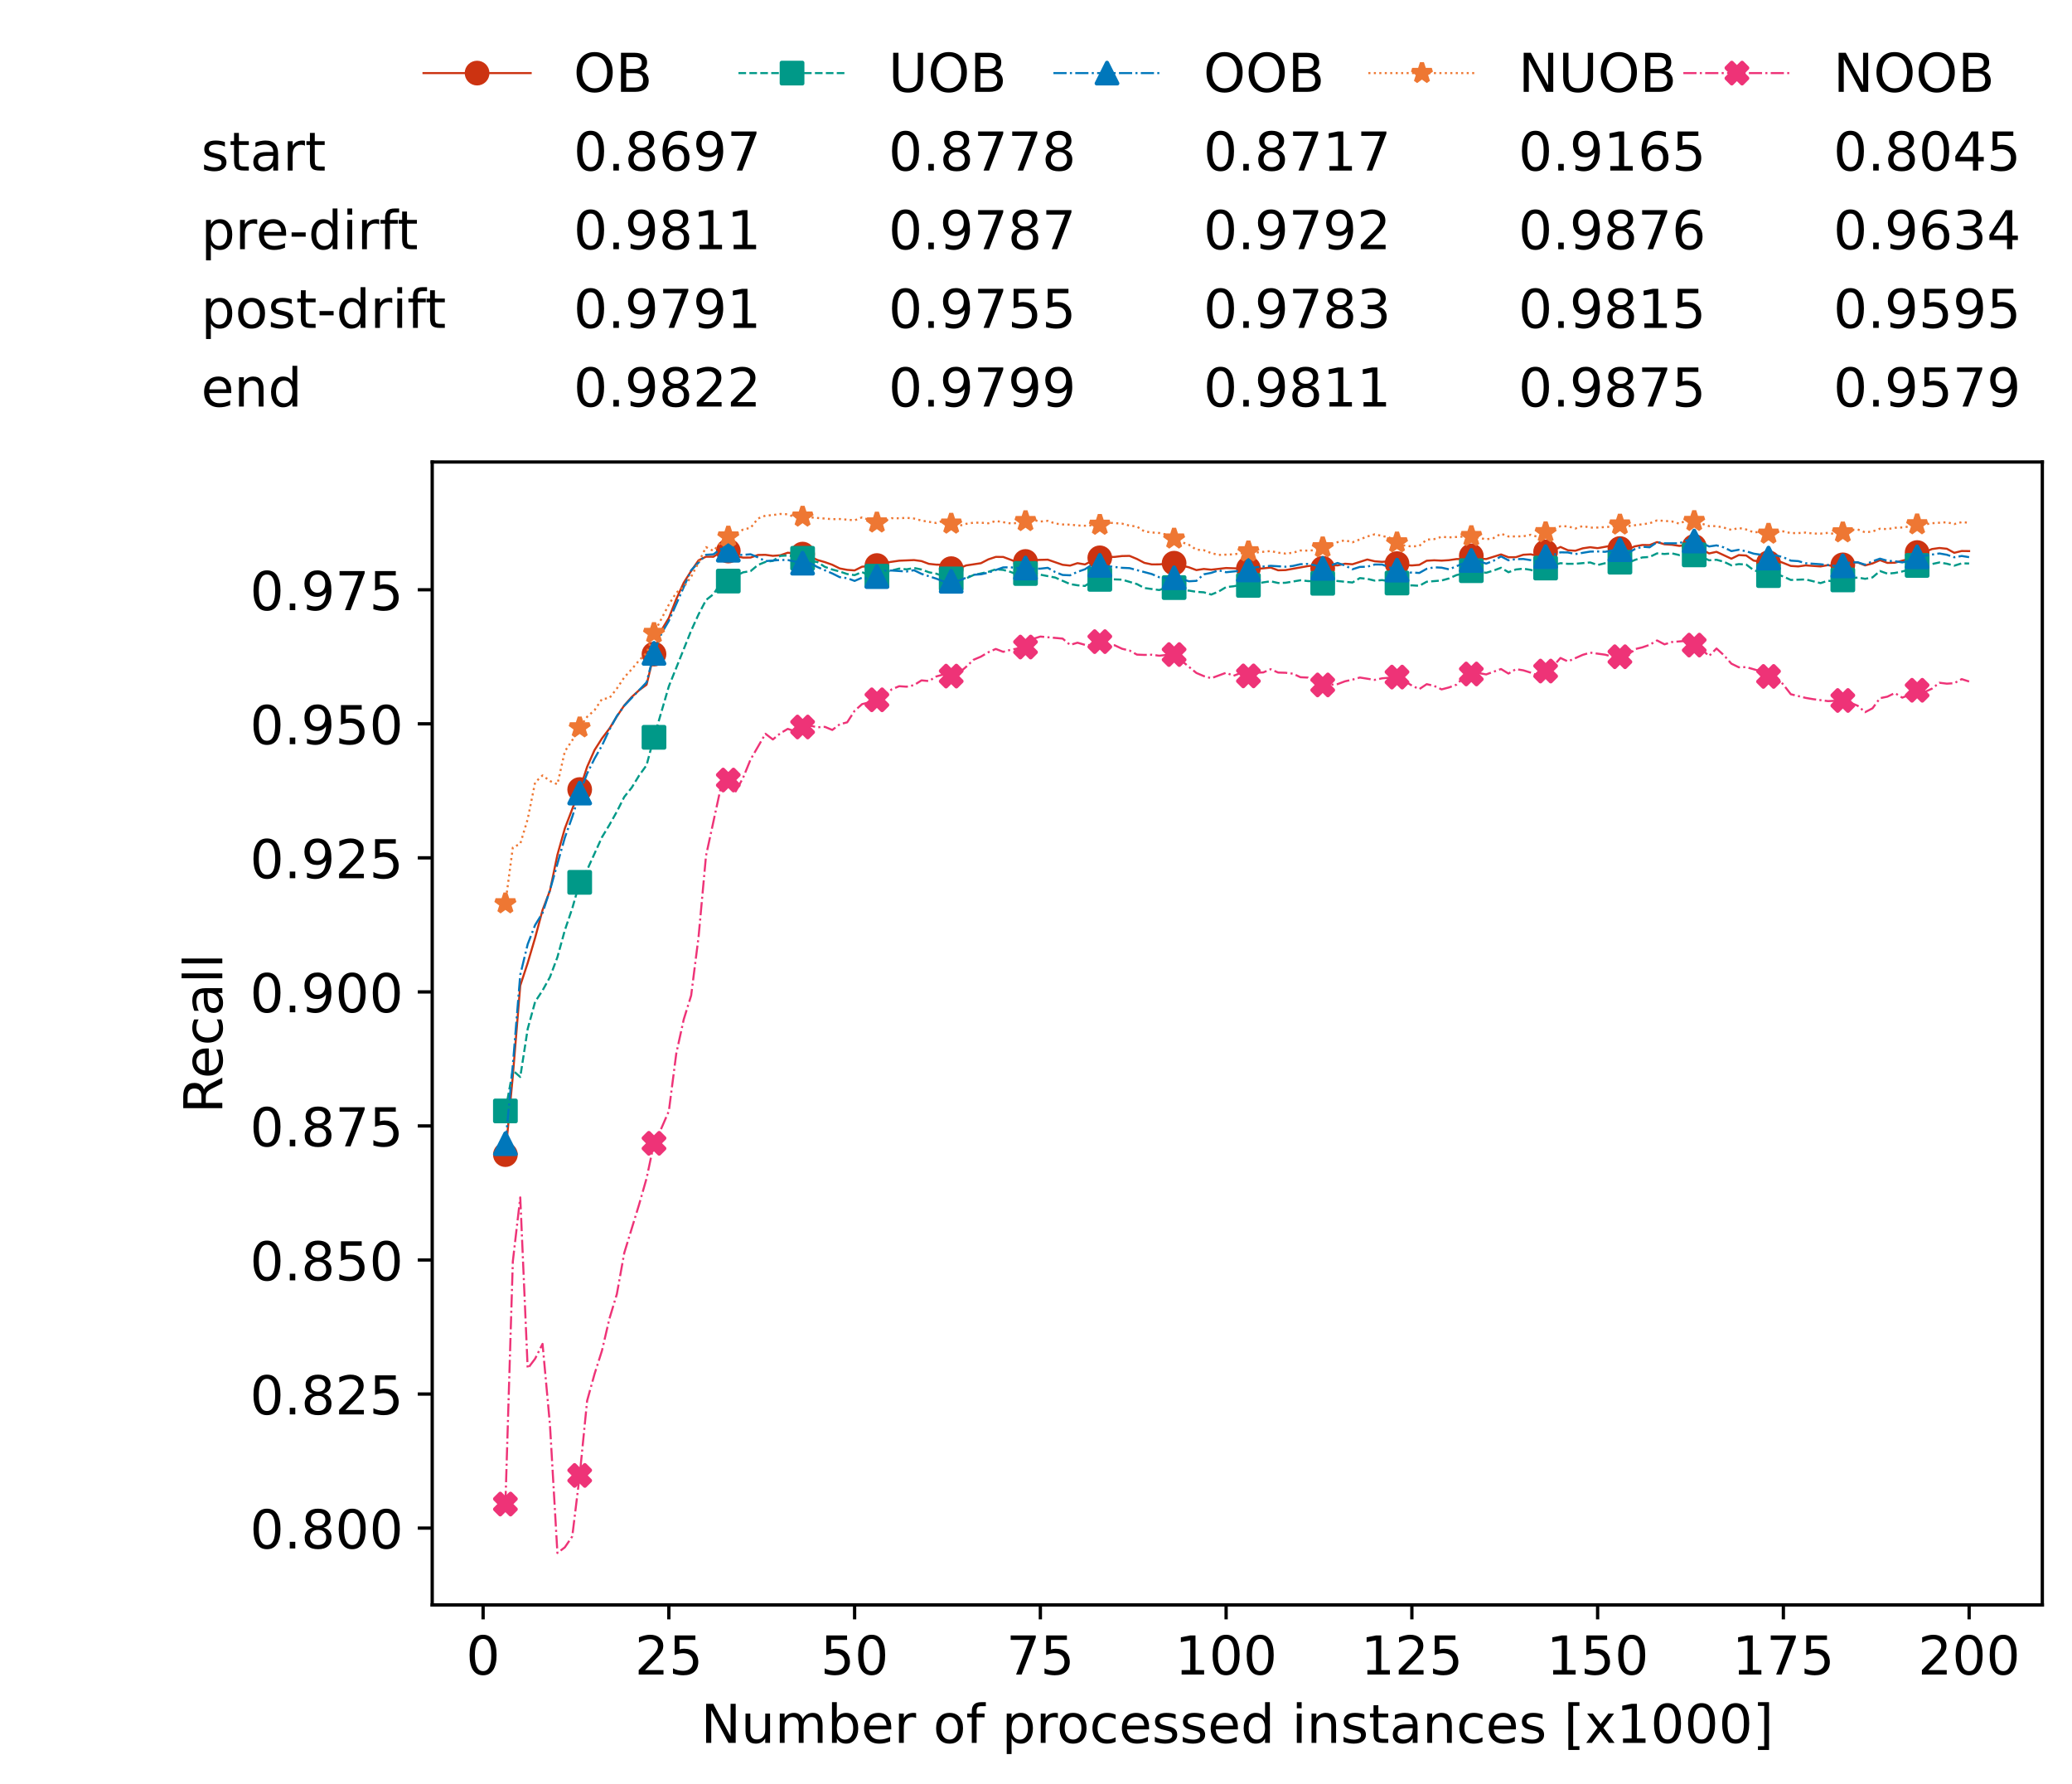 <?xml version="1.0" encoding="utf-8" standalone="no"?>
<!DOCTYPE svg PUBLIC "-//W3C//DTD SVG 1.1//EN"
  "http://www.w3.org/Graphics/SVG/1.1/DTD/svg11.dtd">
<!-- Created with matplotlib (https://matplotlib.org/) -->
<svg height="432.615pt" version="1.1" viewBox="0 0 502.65 432.615" width="502.65pt" xmlns="http://www.w3.org/2000/svg" xmlns:xlink="http://www.w3.org/1999/xlink">
 <defs>
  <style type="text/css">*{stroke-linecap:butt;stroke-linejoin:round;}</style>
 </defs>
 <g id="figure_1">
  <g id="patch_1">
   <path d="M 0 432.615 
L 502.65 432.615 
L 502.65 0 
L 0 0 
z
" style="fill:#ffffff;"/>
  </g>
  <g id="axes_1">
   <g id="patch_2">
    <path d="M 104.85 389.252 
L 495.45 389.252 
L 495.45 112.052 
L 104.85 112.052 
z
" style="fill:#ffffff;"/>
   </g>
   <g id="matplotlib.axis_1">
    <g id="xtick_1">
     <g id="line2d_1">
      <defs>
       <path d="M 0 0 
L 0 3.5 
" id="md1e6d34db6" style="stroke:#000000;stroke-width:0.8;"/>
      </defs>
      <g>
       <use style="stroke:#000000;stroke-width:0.8;" x="117.197" xlink:href="#md1e6d34db6" y="389.252"/>
      </g>
     </g>
     <g id="text_1">
      <!-- 0 -->
      <g transform="translate(113.061 406.13)scale(0.13 -0.13)">
       <defs>
        <path d="M 31.781 66.406 
Q 24.172 66.406 20.328 58.906 
Q 16.5 51.422 16.5 36.375 
Q 16.5 21.391 20.328 13.891 
Q 24.172 6.391 31.781 6.391 
Q 39.453 6.391 43.281 13.891 
Q 47.125 21.391 47.125 36.375 
Q 47.125 51.422 43.281 58.906 
Q 39.453 66.406 31.781 66.406 
z
M 31.781 74.219 
Q 44.047 74.219 50.516 64.516 
Q 56.984 54.828 56.984 36.375 
Q 56.984 17.969 50.516 8.266 
Q 44.047 -1.422 31.781 -1.422 
Q 19.531 -1.422 13.062 8.266 
Q 6.594 17.969 6.594 36.375 
Q 6.594 54.828 13.062 64.516 
Q 19.531 74.219 31.781 74.219 
z
" id="DejaVuSans-48"/>
       </defs>
       <use xlink:href="#DejaVuSans-48"/>
      </g>
     </g>
    </g>
    <g id="xtick_2">
     <g id="line2d_2">
      <g>
       <use style="stroke:#000000;stroke-width:0.8;" x="162.259" xlink:href="#md1e6d34db6" y="389.252"/>
      </g>
     </g>
     <g id="text_2">
      <!-- 25 -->
      <g transform="translate(153.988 406.13)scale(0.13 -0.13)">
       <defs>
        <path d="M 19.188 8.297 
L 53.609 8.297 
L 53.609 0 
L 7.328 0 
L 7.328 8.297 
Q 12.938 14.109 22.625 23.891 
Q 32.328 33.688 34.812 36.531 
Q 39.547 41.844 41.422 45.531 
Q 43.312 49.219 43.312 52.781 
Q 43.312 58.594 39.234 62.25 
Q 35.156 65.922 28.609 65.922 
Q 23.969 65.922 18.812 64.312 
Q 13.672 62.703 7.812 59.422 
L 7.812 69.391 
Q 13.766 71.781 18.938 73 
Q 24.125 74.219 28.422 74.219 
Q 39.75 74.219 46.484 68.547 
Q 53.219 62.891 53.219 53.422 
Q 53.219 48.922 51.531 44.891 
Q 49.859 40.875 45.406 35.406 
Q 44.188 33.984 37.641 27.219 
Q 31.109 20.453 19.188 8.297 
z
" id="DejaVuSans-50"/>
        <path d="M 10.797 72.906 
L 49.516 72.906 
L 49.516 64.594 
L 19.828 64.594 
L 19.828 46.734 
Q 21.969 47.469 24.109 47.828 
Q 26.266 48.188 28.422 48.188 
Q 40.625 48.188 47.75 41.5 
Q 54.891 34.812 54.891 23.391 
Q 54.891 11.625 47.562 5.094 
Q 40.234 -1.422 26.906 -1.422 
Q 22.312 -1.422 17.547 -0.641 
Q 12.797 0.141 7.719 1.703 
L 7.719 11.625 
Q 12.109 9.234 16.797 8.062 
Q 21.484 6.891 26.703 6.891 
Q 35.156 6.891 40.078 11.328 
Q 45.016 15.766 45.016 23.391 
Q 45.016 31 40.078 35.438 
Q 35.156 39.891 26.703 39.891 
Q 22.75 39.891 18.812 39.016 
Q 14.891 38.141 10.797 36.281 
z
" id="DejaVuSans-53"/>
       </defs>
       <use xlink:href="#DejaVuSans-50"/>
       <use x="63.623" xlink:href="#DejaVuSans-53"/>
      </g>
     </g>
    </g>
    <g id="xtick_3">
     <g id="line2d_3">
      <g>
       <use style="stroke:#000000;stroke-width:0.8;" x="207.322" xlink:href="#md1e6d34db6" y="389.252"/>
      </g>
     </g>
     <g id="text_3">
      <!-- 50 -->
      <g transform="translate(199.05 406.13)scale(0.13 -0.13)">
       <use xlink:href="#DejaVuSans-53"/>
       <use x="63.623" xlink:href="#DejaVuSans-48"/>
      </g>
     </g>
    </g>
    <g id="xtick_4">
     <g id="line2d_4">
      <g>
       <use style="stroke:#000000;stroke-width:0.8;" x="252.384" xlink:href="#md1e6d34db6" y="389.252"/>
      </g>
     </g>
     <g id="text_4">
      <!-- 75 -->
      <g transform="translate(244.113 406.13)scale(0.13 -0.13)">
       <defs>
        <path d="M 8.203 72.906 
L 55.078 72.906 
L 55.078 68.703 
L 28.609 0 
L 18.312 0 
L 43.219 64.594 
L 8.203 64.594 
z
" id="DejaVuSans-55"/>
       </defs>
       <use xlink:href="#DejaVuSans-55"/>
       <use x="63.623" xlink:href="#DejaVuSans-53"/>
      </g>
     </g>
    </g>
    <g id="xtick_5">
     <g id="line2d_5">
      <g>
       <use style="stroke:#000000;stroke-width:0.8;" x="297.446" xlink:href="#md1e6d34db6" y="389.252"/>
      </g>
     </g>
     <g id="text_5">
      <!-- 100 -->
      <g transform="translate(285.039 406.13)scale(0.13 -0.13)">
       <defs>
        <path d="M 12.406 8.297 
L 28.516 8.297 
L 28.516 63.922 
L 10.984 60.406 
L 10.984 69.391 
L 28.422 72.906 
L 38.281 72.906 
L 38.281 8.297 
L 54.391 8.297 
L 54.391 0 
L 12.406 0 
z
" id="DejaVuSans-49"/>
       </defs>
       <use xlink:href="#DejaVuSans-49"/>
       <use x="63.623" xlink:href="#DejaVuSans-48"/>
       <use x="127.246" xlink:href="#DejaVuSans-48"/>
      </g>
     </g>
    </g>
    <g id="xtick_6">
     <g id="line2d_6">
      <g>
       <use style="stroke:#000000;stroke-width:0.8;" x="342.509" xlink:href="#md1e6d34db6" y="389.252"/>
      </g>
     </g>
     <g id="text_6">
      <!-- 125 -->
      <g transform="translate(330.102 406.13)scale(0.13 -0.13)">
       <use xlink:href="#DejaVuSans-49"/>
       <use x="63.623" xlink:href="#DejaVuSans-50"/>
       <use x="127.246" xlink:href="#DejaVuSans-53"/>
      </g>
     </g>
    </g>
    <g id="xtick_7">
     <g id="line2d_7">
      <g>
       <use style="stroke:#000000;stroke-width:0.8;" x="387.571" xlink:href="#md1e6d34db6" y="389.252"/>
      </g>
     </g>
     <g id="text_7">
      <!-- 150 -->
      <g transform="translate(375.164 406.13)scale(0.13 -0.13)">
       <use xlink:href="#DejaVuSans-49"/>
       <use x="63.623" xlink:href="#DejaVuSans-53"/>
       <use x="127.246" xlink:href="#DejaVuSans-48"/>
      </g>
     </g>
    </g>
    <g id="xtick_8">
     <g id="line2d_8">
      <g>
       <use style="stroke:#000000;stroke-width:0.8;" x="432.633" xlink:href="#md1e6d34db6" y="389.252"/>
      </g>
     </g>
     <g id="text_8">
      <!-- 175 -->
      <g transform="translate(420.226 406.13)scale(0.13 -0.13)">
       <use xlink:href="#DejaVuSans-49"/>
       <use x="63.623" xlink:href="#DejaVuSans-55"/>
       <use x="127.246" xlink:href="#DejaVuSans-53"/>
      </g>
     </g>
    </g>
    <g id="xtick_9">
     <g id="line2d_9">
      <g>
       <use style="stroke:#000000;stroke-width:0.8;" x="477.695" xlink:href="#md1e6d34db6" y="389.252"/>
      </g>
     </g>
     <g id="text_9">
      <!-- 200 -->
      <g transform="translate(465.289 406.13)scale(0.13 -0.13)">
       <use xlink:href="#DejaVuSans-50"/>
       <use x="63.623" xlink:href="#DejaVuSans-48"/>
       <use x="127.246" xlink:href="#DejaVuSans-48"/>
      </g>
     </g>
    </g>
    <g id="text_10">
     <!-- Number of processed instances [x1000] -->
     <g transform="translate(170.025 422.711)scale(0.13 -0.13)">
      <defs>
       <path d="M 9.812 72.906 
L 23.094 72.906 
L 55.422 11.922 
L 55.422 72.906 
L 64.984 72.906 
L 64.984 0 
L 51.703 0 
L 19.391 60.984 
L 19.391 0 
L 9.812 0 
z
" id="DejaVuSans-78"/>
       <path d="M 8.5 21.578 
L 8.5 54.688 
L 17.484 54.688 
L 17.484 21.922 
Q 17.484 14.156 20.5 10.266 
Q 23.531 6.391 29.594 6.391 
Q 36.859 6.391 41.078 11.031 
Q 45.312 15.672 45.312 23.688 
L 45.312 54.688 
L 54.297 54.688 
L 54.297 0 
L 45.312 0 
L 45.312 8.406 
Q 42.047 3.422 37.719 1 
Q 33.406 -1.422 27.688 -1.422 
Q 18.266 -1.422 13.375 4.438 
Q 8.5 10.297 8.5 21.578 
z
M 31.109 56 
z
" id="DejaVuSans-117"/>
       <path d="M 52 44.188 
Q 55.375 50.25 60.062 53.125 
Q 64.75 56 71.094 56 
Q 79.641 56 84.281 50.016 
Q 88.922 44.047 88.922 33.016 
L 88.922 0 
L 79.891 0 
L 79.891 32.719 
Q 79.891 40.578 77.094 44.375 
Q 74.312 48.188 68.609 48.188 
Q 61.625 48.188 57.562 43.547 
Q 53.516 38.922 53.516 30.906 
L 53.516 0 
L 44.484 0 
L 44.484 32.719 
Q 44.484 40.625 41.703 44.406 
Q 38.922 48.188 33.109 48.188 
Q 26.219 48.188 22.156 43.531 
Q 18.109 38.875 18.109 30.906 
L 18.109 0 
L 9.078 0 
L 9.078 54.688 
L 18.109 54.688 
L 18.109 46.188 
Q 21.188 51.219 25.484 53.609 
Q 29.781 56 35.688 56 
Q 41.656 56 45.828 52.969 
Q 50 49.953 52 44.188 
z
" id="DejaVuSans-109"/>
       <path d="M 48.688 27.297 
Q 48.688 37.203 44.609 42.844 
Q 40.531 48.484 33.406 48.484 
Q 26.266 48.484 22.188 42.844 
Q 18.109 37.203 18.109 27.297 
Q 18.109 17.391 22.188 11.75 
Q 26.266 6.109 33.406 6.109 
Q 40.531 6.109 44.609 11.75 
Q 48.688 17.391 48.688 27.297 
z
M 18.109 46.391 
Q 20.953 51.266 25.266 53.625 
Q 29.594 56 35.594 56 
Q 45.562 56 51.781 48.094 
Q 58.016 40.188 58.016 27.297 
Q 58.016 14.406 51.781 6.484 
Q 45.562 -1.422 35.594 -1.422 
Q 29.594 -1.422 25.266 0.953 
Q 20.953 3.328 18.109 8.203 
L 18.109 0 
L 9.078 0 
L 9.078 75.984 
L 18.109 75.984 
z
" id="DejaVuSans-98"/>
       <path d="M 56.203 29.594 
L 56.203 25.203 
L 14.891 25.203 
Q 15.484 15.922 20.484 11.062 
Q 25.484 6.203 34.422 6.203 
Q 39.594 6.203 44.453 7.469 
Q 49.312 8.734 54.109 11.281 
L 54.109 2.781 
Q 49.266 0.734 44.188 -0.344 
Q 39.109 -1.422 33.891 -1.422 
Q 20.797 -1.422 13.156 6.188 
Q 5.516 13.812 5.516 26.812 
Q 5.516 40.234 12.766 48.109 
Q 20.016 56 32.328 56 
Q 43.359 56 49.781 48.891 
Q 56.203 41.797 56.203 29.594 
z
M 47.219 32.234 
Q 47.125 39.594 43.094 43.984 
Q 39.062 48.391 32.422 48.391 
Q 24.906 48.391 20.391 44.141 
Q 15.875 39.891 15.188 32.172 
z
" id="DejaVuSans-101"/>
       <path d="M 41.109 46.297 
Q 39.594 47.172 37.812 47.578 
Q 36.031 48 33.891 48 
Q 26.266 48 22.188 43.047 
Q 18.109 38.094 18.109 28.812 
L 18.109 0 
L 9.078 0 
L 9.078 54.688 
L 18.109 54.688 
L 18.109 46.188 
Q 20.953 51.172 25.484 53.578 
Q 30.031 56 36.531 56 
Q 37.453 56 38.578 55.875 
Q 39.703 55.766 41.062 55.516 
z
" id="DejaVuSans-114"/>
       <path id="DejaVuSans-32"/>
       <path d="M 30.609 48.391 
Q 23.391 48.391 19.188 42.75 
Q 14.984 37.109 14.984 27.297 
Q 14.984 17.484 19.156 11.844 
Q 23.344 6.203 30.609 6.203 
Q 37.797 6.203 41.984 11.859 
Q 46.188 17.531 46.188 27.297 
Q 46.188 37.016 41.984 42.703 
Q 37.797 48.391 30.609 48.391 
z
M 30.609 56 
Q 42.328 56 49.016 48.375 
Q 55.719 40.766 55.719 27.297 
Q 55.719 13.875 49.016 6.219 
Q 42.328 -1.422 30.609 -1.422 
Q 18.844 -1.422 12.172 6.219 
Q 5.516 13.875 5.516 27.297 
Q 5.516 40.766 12.172 48.375 
Q 18.844 56 30.609 56 
z
" id="DejaVuSans-111"/>
       <path d="M 37.109 75.984 
L 37.109 68.5 
L 28.516 68.5 
Q 23.688 68.5 21.797 66.547 
Q 19.922 64.594 19.922 59.516 
L 19.922 54.688 
L 34.719 54.688 
L 34.719 47.703 
L 19.922 47.703 
L 19.922 0 
L 10.891 0 
L 10.891 47.703 
L 2.297 47.703 
L 2.297 54.688 
L 10.891 54.688 
L 10.891 58.5 
Q 10.891 67.625 15.141 71.797 
Q 19.391 75.984 28.609 75.984 
z
" id="DejaVuSans-102"/>
       <path d="M 18.109 8.203 
L 18.109 -20.797 
L 9.078 -20.797 
L 9.078 54.688 
L 18.109 54.688 
L 18.109 46.391 
Q 20.953 51.266 25.266 53.625 
Q 29.594 56 35.594 56 
Q 45.562 56 51.781 48.094 
Q 58.016 40.188 58.016 27.297 
Q 58.016 14.406 51.781 6.484 
Q 45.562 -1.422 35.594 -1.422 
Q 29.594 -1.422 25.266 0.953 
Q 20.953 3.328 18.109 8.203 
z
M 48.688 27.297 
Q 48.688 37.203 44.609 42.844 
Q 40.531 48.484 33.406 48.484 
Q 26.266 48.484 22.188 42.844 
Q 18.109 37.203 18.109 27.297 
Q 18.109 17.391 22.188 11.75 
Q 26.266 6.109 33.406 6.109 
Q 40.531 6.109 44.609 11.75 
Q 48.688 17.391 48.688 27.297 
z
" id="DejaVuSans-112"/>
       <path d="M 48.781 52.594 
L 48.781 44.188 
Q 44.969 46.297 41.141 47.344 
Q 37.312 48.391 33.406 48.391 
Q 24.656 48.391 19.812 42.844 
Q 14.984 37.312 14.984 27.297 
Q 14.984 17.281 19.812 11.734 
Q 24.656 6.203 33.406 6.203 
Q 37.312 6.203 41.141 7.25 
Q 44.969 8.297 48.781 10.406 
L 48.781 2.094 
Q 45.016 0.344 40.984 -0.531 
Q 36.969 -1.422 32.422 -1.422 
Q 20.062 -1.422 12.781 6.344 
Q 5.516 14.109 5.516 27.297 
Q 5.516 40.672 12.859 48.328 
Q 20.219 56 33.016 56 
Q 37.156 56 41.109 55.141 
Q 45.062 54.297 48.781 52.594 
z
" id="DejaVuSans-99"/>
       <path d="M 44.281 53.078 
L 44.281 44.578 
Q 40.484 46.531 36.375 47.5 
Q 32.281 48.484 27.875 48.484 
Q 21.188 48.484 17.844 46.438 
Q 14.5 44.391 14.5 40.281 
Q 14.5 37.156 16.891 35.375 
Q 19.281 33.594 26.516 31.984 
L 29.594 31.297 
Q 39.156 29.25 43.188 25.516 
Q 47.219 21.781 47.219 15.094 
Q 47.219 7.469 41.188 3.016 
Q 35.156 -1.422 24.609 -1.422 
Q 20.219 -1.422 15.453 -0.562 
Q 10.688 0.297 5.422 2 
L 5.422 11.281 
Q 10.406 8.688 15.234 7.391 
Q 20.062 6.109 24.812 6.109 
Q 31.156 6.109 34.562 8.281 
Q 37.984 10.453 37.984 14.406 
Q 37.984 18.062 35.516 20.016 
Q 33.062 21.969 24.703 23.781 
L 21.578 24.516 
Q 13.234 26.266 9.516 29.906 
Q 5.812 33.547 5.812 39.891 
Q 5.812 47.609 11.281 51.797 
Q 16.75 56 26.812 56 
Q 31.781 56 36.172 55.266 
Q 40.578 54.547 44.281 53.078 
z
" id="DejaVuSans-115"/>
       <path d="M 45.406 46.391 
L 45.406 75.984 
L 54.391 75.984 
L 54.391 0 
L 45.406 0 
L 45.406 8.203 
Q 42.578 3.328 38.25 0.953 
Q 33.938 -1.422 27.875 -1.422 
Q 17.969 -1.422 11.734 6.484 
Q 5.516 14.406 5.516 27.297 
Q 5.516 40.188 11.734 48.094 
Q 17.969 56 27.875 56 
Q 33.938 56 38.25 53.625 
Q 42.578 51.266 45.406 46.391 
z
M 14.797 27.297 
Q 14.797 17.391 18.875 11.75 
Q 22.953 6.109 30.078 6.109 
Q 37.203 6.109 41.297 11.75 
Q 45.406 17.391 45.406 27.297 
Q 45.406 37.203 41.297 42.844 
Q 37.203 48.484 30.078 48.484 
Q 22.953 48.484 18.875 42.844 
Q 14.797 37.203 14.797 27.297 
z
" id="DejaVuSans-100"/>
       <path d="M 9.422 54.688 
L 18.406 54.688 
L 18.406 0 
L 9.422 0 
z
M 9.422 75.984 
L 18.406 75.984 
L 18.406 64.594 
L 9.422 64.594 
z
" id="DejaVuSans-105"/>
       <path d="M 54.891 33.016 
L 54.891 0 
L 45.906 0 
L 45.906 32.719 
Q 45.906 40.484 42.875 44.328 
Q 39.844 48.188 33.797 48.188 
Q 26.516 48.188 22.312 43.547 
Q 18.109 38.922 18.109 30.906 
L 18.109 0 
L 9.078 0 
L 9.078 54.688 
L 18.109 54.688 
L 18.109 46.188 
Q 21.344 51.125 25.703 53.562 
Q 30.078 56 35.797 56 
Q 45.219 56 50.047 50.172 
Q 54.891 44.344 54.891 33.016 
z
" id="DejaVuSans-110"/>
       <path d="M 18.312 70.219 
L 18.312 54.688 
L 36.812 54.688 
L 36.812 47.703 
L 18.312 47.703 
L 18.312 18.016 
Q 18.312 11.328 20.141 9.422 
Q 21.969 7.516 27.594 7.516 
L 36.812 7.516 
L 36.812 0 
L 27.594 0 
Q 17.188 0 13.234 3.875 
Q 9.281 7.766 9.281 18.016 
L 9.281 47.703 
L 2.688 47.703 
L 2.688 54.688 
L 9.281 54.688 
L 9.281 70.219 
z
" id="DejaVuSans-116"/>
       <path d="M 34.281 27.484 
Q 23.391 27.484 19.188 25 
Q 14.984 22.516 14.984 16.5 
Q 14.984 11.719 18.141 8.906 
Q 21.297 6.109 26.703 6.109 
Q 34.188 6.109 38.703 11.406 
Q 43.219 16.703 43.219 25.484 
L 43.219 27.484 
z
M 52.203 31.203 
L 52.203 0 
L 43.219 0 
L 43.219 8.297 
Q 40.141 3.328 35.547 0.953 
Q 30.953 -1.422 24.312 -1.422 
Q 15.922 -1.422 10.953 3.297 
Q 6 8.016 6 15.922 
Q 6 25.141 12.172 29.828 
Q 18.359 34.516 30.609 34.516 
L 43.219 34.516 
L 43.219 35.406 
Q 43.219 41.609 39.141 45 
Q 35.062 48.391 27.688 48.391 
Q 23 48.391 18.547 47.266 
Q 14.109 46.141 10.016 43.891 
L 10.016 52.203 
Q 14.938 54.109 19.578 55.047 
Q 24.219 56 28.609 56 
Q 40.484 56 46.344 49.844 
Q 52.203 43.703 52.203 31.203 
z
" id="DejaVuSans-97"/>
       <path d="M 8.594 75.984 
L 29.297 75.984 
L 29.297 69 
L 17.578 69 
L 17.578 -6.203 
L 29.297 -6.203 
L 29.297 -13.188 
L 8.594 -13.188 
z
" id="DejaVuSans-91"/>
       <path d="M 54.891 54.688 
L 35.109 28.078 
L 55.906 0 
L 45.312 0 
L 29.391 21.484 
L 13.484 0 
L 2.875 0 
L 24.125 28.609 
L 4.688 54.688 
L 15.281 54.688 
L 29.781 35.203 
L 44.281 54.688 
z
" id="DejaVuSans-120"/>
       <path d="M 30.422 75.984 
L 30.422 -13.188 
L 9.719 -13.188 
L 9.719 -6.203 
L 21.391 -6.203 
L 21.391 69 
L 9.719 69 
L 9.719 75.984 
z
" id="DejaVuSans-93"/>
      </defs>
      <use xlink:href="#DejaVuSans-78"/>
      <use x="74.805" xlink:href="#DejaVuSans-117"/>
      <use x="138.184" xlink:href="#DejaVuSans-109"/>
      <use x="235.596" xlink:href="#DejaVuSans-98"/>
      <use x="299.072" xlink:href="#DejaVuSans-101"/>
      <use x="360.596" xlink:href="#DejaVuSans-114"/>
      <use x="401.709" xlink:href="#DejaVuSans-32"/>
      <use x="433.496" xlink:href="#DejaVuSans-111"/>
      <use x="494.678" xlink:href="#DejaVuSans-102"/>
      <use x="529.883" xlink:href="#DejaVuSans-32"/>
      <use x="561.67" xlink:href="#DejaVuSans-112"/>
      <use x="625.146" xlink:href="#DejaVuSans-114"/>
      <use x="664.01" xlink:href="#DejaVuSans-111"/>
      <use x="725.191" xlink:href="#DejaVuSans-99"/>
      <use x="780.172" xlink:href="#DejaVuSans-101"/>
      <use x="841.695" xlink:href="#DejaVuSans-115"/>
      <use x="893.795" xlink:href="#DejaVuSans-115"/>
      <use x="945.895" xlink:href="#DejaVuSans-101"/>
      <use x="1007.418" xlink:href="#DejaVuSans-100"/>
      <use x="1070.895" xlink:href="#DejaVuSans-32"/>
      <use x="1102.682" xlink:href="#DejaVuSans-105"/>
      <use x="1130.465" xlink:href="#DejaVuSans-110"/>
      <use x="1193.844" xlink:href="#DejaVuSans-115"/>
      <use x="1245.943" xlink:href="#DejaVuSans-116"/>
      <use x="1285.152" xlink:href="#DejaVuSans-97"/>
      <use x="1346.432" xlink:href="#DejaVuSans-110"/>
      <use x="1409.811" xlink:href="#DejaVuSans-99"/>
      <use x="1464.791" xlink:href="#DejaVuSans-101"/>
      <use x="1526.314" xlink:href="#DejaVuSans-115"/>
      <use x="1578.414" xlink:href="#DejaVuSans-32"/>
      <use x="1610.201" xlink:href="#DejaVuSans-91"/>
      <use x="1649.215" xlink:href="#DejaVuSans-120"/>
      <use x="1708.395" xlink:href="#DejaVuSans-49"/>
      <use x="1772.018" xlink:href="#DejaVuSans-48"/>
      <use x="1835.641" xlink:href="#DejaVuSans-48"/>
      <use x="1899.264" xlink:href="#DejaVuSans-48"/>
      <use x="1962.887" xlink:href="#DejaVuSans-93"/>
     </g>
    </g>
   </g>
   <g id="matplotlib.axis_2">
    <g id="ytick_1">
     <g id="line2d_10">
      <defs>
       <path d="M 0 0 
L -3.5 0 
" id="m474feef73b" style="stroke:#000000;stroke-width:0.8;"/>
      </defs>
      <g>
       <use style="stroke:#000000;stroke-width:0.8;" x="104.85" xlink:href="#m474feef73b" y="370.615"/>
      </g>
     </g>
     <g id="text_11">
      <!-- 0.800 -->
      <g transform="translate(60.633 375.554)scale(0.13 -0.13)">
       <defs>
        <path d="M 10.688 12.406 
L 21 12.406 
L 21 0 
L 10.688 0 
z
" id="DejaVuSans-46"/>
        <path d="M 31.781 34.625 
Q 24.75 34.625 20.719 30.859 
Q 16.703 27.094 16.703 20.516 
Q 16.703 13.922 20.719 10.156 
Q 24.75 6.391 31.781 6.391 
Q 38.812 6.391 42.859 10.172 
Q 46.922 13.969 46.922 20.516 
Q 46.922 27.094 42.891 30.859 
Q 38.875 34.625 31.781 34.625 
z
M 21.922 38.812 
Q 15.578 40.375 12.031 44.719 
Q 8.5 49.078 8.5 55.328 
Q 8.5 64.062 14.719 69.141 
Q 20.953 74.219 31.781 74.219 
Q 42.672 74.219 48.875 69.141 
Q 55.078 64.062 55.078 55.328 
Q 55.078 49.078 51.531 44.719 
Q 48 40.375 41.703 38.812 
Q 48.828 37.156 52.797 32.312 
Q 56.781 27.484 56.781 20.516 
Q 56.781 9.906 50.312 4.234 
Q 43.844 -1.422 31.781 -1.422 
Q 19.734 -1.422 13.25 4.234 
Q 6.781 9.906 6.781 20.516 
Q 6.781 27.484 10.781 32.312 
Q 14.797 37.156 21.922 38.812 
z
M 18.312 54.391 
Q 18.312 48.734 21.844 45.562 
Q 25.391 42.391 31.781 42.391 
Q 38.141 42.391 41.719 45.562 
Q 45.312 48.734 45.312 54.391 
Q 45.312 60.062 41.719 63.234 
Q 38.141 66.406 31.781 66.406 
Q 25.391 66.406 21.844 63.234 
Q 18.312 60.062 18.312 54.391 
z
" id="DejaVuSans-56"/>
       </defs>
       <use xlink:href="#DejaVuSans-48"/>
       <use x="63.623" xlink:href="#DejaVuSans-46"/>
       <use x="95.41" xlink:href="#DejaVuSans-56"/>
       <use x="159.033" xlink:href="#DejaVuSans-48"/>
       <use x="222.656" xlink:href="#DejaVuSans-48"/>
      </g>
     </g>
    </g>
    <g id="ytick_2">
     <g id="line2d_11">
      <g>
       <use style="stroke:#000000;stroke-width:0.8;" x="104.85" xlink:href="#m474feef73b" y="338.104"/>
      </g>
     </g>
     <g id="text_12">
      <!-- 0.825 -->
      <g transform="translate(60.633 343.043)scale(0.13 -0.13)">
       <use xlink:href="#DejaVuSans-48"/>
       <use x="63.623" xlink:href="#DejaVuSans-46"/>
       <use x="95.41" xlink:href="#DejaVuSans-56"/>
       <use x="159.033" xlink:href="#DejaVuSans-50"/>
       <use x="222.656" xlink:href="#DejaVuSans-53"/>
      </g>
     </g>
    </g>
    <g id="ytick_3">
     <g id="line2d_12">
      <g>
       <use style="stroke:#000000;stroke-width:0.8;" x="104.85" xlink:href="#m474feef73b" y="305.593"/>
      </g>
     </g>
     <g id="text_13">
      <!-- 0.850 -->
      <g transform="translate(60.633 310.532)scale(0.13 -0.13)">
       <use xlink:href="#DejaVuSans-48"/>
       <use x="63.623" xlink:href="#DejaVuSans-46"/>
       <use x="95.41" xlink:href="#DejaVuSans-56"/>
       <use x="159.033" xlink:href="#DejaVuSans-53"/>
       <use x="222.656" xlink:href="#DejaVuSans-48"/>
      </g>
     </g>
    </g>
    <g id="ytick_4">
     <g id="line2d_13">
      <g>
       <use style="stroke:#000000;stroke-width:0.8;" x="104.85" xlink:href="#m474feef73b" y="273.082"/>
      </g>
     </g>
     <g id="text_14">
      <!-- 0.875 -->
      <g transform="translate(60.633 278.021)scale(0.13 -0.13)">
       <use xlink:href="#DejaVuSans-48"/>
       <use x="63.623" xlink:href="#DejaVuSans-46"/>
       <use x="95.41" xlink:href="#DejaVuSans-56"/>
       <use x="159.033" xlink:href="#DejaVuSans-55"/>
       <use x="222.656" xlink:href="#DejaVuSans-53"/>
      </g>
     </g>
    </g>
    <g id="ytick_5">
     <g id="line2d_14">
      <g>
       <use style="stroke:#000000;stroke-width:0.8;" x="104.85" xlink:href="#m474feef73b" y="240.572"/>
      </g>
     </g>
     <g id="text_15">
      <!-- 0.900 -->
      <g transform="translate(60.633 245.511)scale(0.13 -0.13)">
       <defs>
        <path d="M 10.984 1.516 
L 10.984 10.5 
Q 14.703 8.734 18.5 7.812 
Q 22.312 6.891 25.984 6.891 
Q 35.75 6.891 40.891 13.453 
Q 46.047 20.016 46.781 33.406 
Q 43.953 29.203 39.594 26.953 
Q 35.25 24.703 29.984 24.703 
Q 19.047 24.703 12.672 31.312 
Q 6.297 37.938 6.297 49.422 
Q 6.297 60.641 12.938 67.422 
Q 19.578 74.219 30.609 74.219 
Q 43.266 74.219 49.922 64.516 
Q 56.594 54.828 56.594 36.375 
Q 56.594 19.141 48.406 8.859 
Q 40.234 -1.422 26.422 -1.422 
Q 22.703 -1.422 18.891 -0.688 
Q 15.094 0.047 10.984 1.516 
z
M 30.609 32.422 
Q 37.25 32.422 41.125 36.953 
Q 45.016 41.5 45.016 49.422 
Q 45.016 57.281 41.125 61.844 
Q 37.25 66.406 30.609 66.406 
Q 23.969 66.406 20.094 61.844 
Q 16.219 57.281 16.219 49.422 
Q 16.219 41.5 20.094 36.953 
Q 23.969 32.422 30.609 32.422 
z
" id="DejaVuSans-57"/>
       </defs>
       <use xlink:href="#DejaVuSans-48"/>
       <use x="63.623" xlink:href="#DejaVuSans-46"/>
       <use x="95.41" xlink:href="#DejaVuSans-57"/>
       <use x="159.033" xlink:href="#DejaVuSans-48"/>
       <use x="222.656" xlink:href="#DejaVuSans-48"/>
      </g>
     </g>
    </g>
    <g id="ytick_6">
     <g id="line2d_15">
      <g>
       <use style="stroke:#000000;stroke-width:0.8;" x="104.85" xlink:href="#m474feef73b" y="208.061"/>
      </g>
     </g>
     <g id="text_16">
      <!-- 0.925 -->
      <g transform="translate(60.633 213)scale(0.13 -0.13)">
       <use xlink:href="#DejaVuSans-48"/>
       <use x="63.623" xlink:href="#DejaVuSans-46"/>
       <use x="95.41" xlink:href="#DejaVuSans-57"/>
       <use x="159.033" xlink:href="#DejaVuSans-50"/>
       <use x="222.656" xlink:href="#DejaVuSans-53"/>
      </g>
     </g>
    </g>
    <g id="ytick_7">
     <g id="line2d_16">
      <g>
       <use style="stroke:#000000;stroke-width:0.8;" x="104.85" xlink:href="#m474feef73b" y="175.55"/>
      </g>
     </g>
     <g id="text_17">
      <!-- 0.950 -->
      <g transform="translate(60.633 180.489)scale(0.13 -0.13)">
       <use xlink:href="#DejaVuSans-48"/>
       <use x="63.623" xlink:href="#DejaVuSans-46"/>
       <use x="95.41" xlink:href="#DejaVuSans-57"/>
       <use x="159.033" xlink:href="#DejaVuSans-53"/>
       <use x="222.656" xlink:href="#DejaVuSans-48"/>
      </g>
     </g>
    </g>
    <g id="ytick_8">
     <g id="line2d_17">
      <g>
       <use style="stroke:#000000;stroke-width:0.8;" x="104.85" xlink:href="#m474feef73b" y="143.039"/>
      </g>
     </g>
     <g id="text_18">
      <!-- 0.975 -->
      <g transform="translate(60.633 147.978)scale(0.13 -0.13)">
       <use xlink:href="#DejaVuSans-48"/>
       <use x="63.623" xlink:href="#DejaVuSans-46"/>
       <use x="95.41" xlink:href="#DejaVuSans-57"/>
       <use x="159.033" xlink:href="#DejaVuSans-55"/>
       <use x="222.656" xlink:href="#DejaVuSans-53"/>
      </g>
     </g>
    </g>
    <g id="text_19">
     <!-- Recall -->
     <g transform="translate(53.93 270.044)rotate(-90)scale(0.13 -0.13)">
      <defs>
       <path d="M 44.391 34.188 
Q 47.562 33.109 50.562 29.594 
Q 53.562 26.078 56.594 19.922 
L 66.609 0 
L 56 0 
L 46.688 18.703 
Q 43.062 26.031 39.672 28.422 
Q 36.281 30.812 30.422 30.812 
L 19.672 30.812 
L 19.672 0 
L 9.812 0 
L 9.812 72.906 
L 32.078 72.906 
Q 44.578 72.906 50.734 67.672 
Q 56.891 62.453 56.891 51.906 
Q 56.891 45.016 53.688 40.469 
Q 50.484 35.938 44.391 34.188 
z
M 19.672 64.797 
L 19.672 38.922 
L 32.078 38.922 
Q 39.203 38.922 42.844 42.219 
Q 46.484 45.516 46.484 51.906 
Q 46.484 58.297 42.844 61.547 
Q 39.203 64.797 32.078 64.797 
z
" id="DejaVuSans-82"/>
       <path d="M 9.422 75.984 
L 18.406 75.984 
L 18.406 0 
L 9.422 0 
z
" id="DejaVuSans-108"/>
      </defs>
      <use xlink:href="#DejaVuSans-82"/>
      <use x="64.982" xlink:href="#DejaVuSans-101"/>
      <use x="126.506" xlink:href="#DejaVuSans-99"/>
      <use x="181.486" xlink:href="#DejaVuSans-97"/>
      <use x="242.766" xlink:href="#DejaVuSans-108"/>
      <use x="270.549" xlink:href="#DejaVuSans-108"/>
     </g>
    </g>
   </g>
   <g id="line2d_18"/>
   <g id="line2d_19"/>
   <g id="line2d_20"/>
   <g id="line2d_21"/>
   <g id="line2d_22"/>
   <g id="line2d_23">
    <path clip-path="url(#pb6337724fe)" d="M 122.605 280.035 
L 124.407 260.96 
L 126.21 239.031 
L 128.012 233.564 
L 129.815 227.457 
L 131.617 220.718 
L 133.419 215.988 
L 135.222 207.33 
L 137.024 200.935 
L 140.629 191.49 
L 142.432 185.989 
L 144.234 181.912 
L 146.037 179.088 
L 147.839 176.706 
L 149.642 173.758 
L 151.444 171.09 
L 153.247 169.05 
L 155.049 167.396 
L 156.852 166.062 
L 158.654 158.639 
L 160.457 152.829 
L 162.259 149.867 
L 164.062 145.297 
L 165.864 141.334 
L 167.667 138.488 
L 169.469 135.894 
L 171.272 135.017 
L 173.074 135.033 
L 174.877 133.836 
L 176.679 133.643 
L 178.482 134.886 
L 180.284 135.244 
L 182.087 135.224 
L 183.889 134.597 
L 185.692 134.566 
L 187.494 134.813 
L 189.297 134.668 
L 191.099 134.055 
L 194.704 134.385 
L 196.507 134.983 
L 198.309 135.814 
L 200.112 136.335 
L 201.914 136.978 
L 203.717 137.869 
L 205.519 138.211 
L 207.322 138.346 
L 209.124 137.444 
L 212.729 137.163 
L 214.532 136.516 
L 218.137 135.987 
L 221.742 135.84 
L 223.544 136.082 
L 225.347 136.757 
L 227.149 136.946 
L 228.952 136.963 
L 230.754 137.917 
L 232.557 137.908 
L 234.359 137.142 
L 237.964 136.595 
L 239.767 135.663 
L 241.569 135.067 
L 243.372 135.08 
L 246.976 136.434 
L 250.581 135.831 
L 254.186 135.74 
L 257.791 136.984 
L 259.594 137.176 
L 261.396 136.585 
L 263.199 136.899 
L 265.001 135.982 
L 266.804 135.293 
L 268.606 135.115 
L 270.409 135.07 
L 272.211 134.858 
L 274.014 134.819 
L 275.816 135.569 
L 277.619 136.514 
L 279.421 136.892 
L 281.224 136.878 
L 284.829 136.594 
L 286.631 137.175 
L 288.434 137.593 
L 290.236 138.267 
L 292.039 137.992 
L 293.841 138.17 
L 297.446 137.763 
L 304.656 138.019 
L 308.261 137.655 
L 310.064 138.315 
L 311.866 138.266 
L 317.274 137.3 
L 319.076 137.087 
L 320.879 137.828 
L 322.681 137.03 
L 324.484 137.135 
L 326.286 136.728 
L 328.089 136.856 
L 331.694 135.699 
L 333.496 136.132 
L 335.299 136.265 
L 337.101 136.137 
L 338.904 136.692 
L 340.706 137.031 
L 342.509 137.137 
L 344.311 136.998 
L 346.114 135.993 
L 347.916 135.888 
L 349.719 135.973 
L 351.521 135.858 
L 353.324 135.595 
L 355.126 135.582 
L 356.928 134.812 
L 358.731 135.484 
L 360.533 135.586 
L 364.138 134.468 
L 365.941 135.153 
L 367.743 135.135 
L 369.546 134.548 
L 371.348 134.439 
L 373.151 134.855 
L 374.953 133.846 
L 376.756 133.556 
L 378.558 132.657 
L 380.361 133.453 
L 382.163 133.579 
L 383.966 132.983 
L 385.768 132.717 
L 387.571 132.949 
L 391.176 132.296 
L 392.978 133.043 
L 394.781 133.287 
L 396.583 132.511 
L 398.386 132.187 
L 400.188 132.197 
L 401.991 131.474 
L 403.793 132.005 
L 405.596 132.119 
L 407.398 132.397 
L 409.201 132.189 
L 411.003 132.526 
L 412.806 133.223 
L 414.608 134.229 
L 416.411 133.836 
L 420.016 135.506 
L 421.818 134.623 
L 423.621 134.73 
L 425.423 135.969 
L 429.028 136.486 
L 430.831 135.816 
L 434.436 137.261 
L 436.238 137.377 
L 438.041 137.128 
L 441.646 137.379 
L 443.448 137.068 
L 445.251 137.393 
L 447.053 136.996 
L 448.856 136.413 
L 450.658 136.408 
L 452.461 137.13 
L 454.263 136.648 
L 456.066 135.855 
L 457.868 136.52 
L 459.671 136.477 
L 463.276 135.494 
L 465.078 134.012 
L 466.881 133.9 
L 468.683 133.164 
L 470.485 132.907 
L 472.288 133.09 
L 474.09 134.076 
L 475.893 133.635 
L 477.695 133.657 
L 477.695 133.657 
" style="fill:none;stroke:#cc3311;stroke-linecap:square;stroke-width:0.5;"/>
    <defs>
     <path d="M 0 2.5 
C 0.663 2.5 1.299 2.237 1.768 1.768 
C 2.237 1.299 2.5 0.663 2.5 0 
C 2.5 -0.663 2.237 -1.299 1.768 -1.768 
C 1.299 -2.237 0.663 -2.5 0 -2.5 
C -0.663 -2.5 -1.299 -2.237 -1.768 -1.768 
C -2.237 -1.299 -2.5 -0.663 -2.5 0 
C -2.5 0.663 -2.237 1.299 -1.768 1.768 
C -1.299 2.237 -0.663 2.5 0 2.5 
z
" id="m81ca734248" style="stroke:#cc3311;"/>
    </defs>
    <g clip-path="url(#pb6337724fe)">
     <use style="fill:#cc3311;stroke:#cc3311;" x="122.605" xlink:href="#m81ca734248" y="280.035"/>
     <use style="fill:#cc3311;stroke:#cc3311;" x="140.629" xlink:href="#m81ca734248" y="191.49"/>
     <use style="fill:#cc3311;stroke:#cc3311;" x="158.654" xlink:href="#m81ca734248" y="158.639"/>
     <use style="fill:#cc3311;stroke:#cc3311;" x="176.679" xlink:href="#m81ca734248" y="133.643"/>
     <use style="fill:#cc3311;stroke:#cc3311;" x="194.704" xlink:href="#m81ca734248" y="134.385"/>
     <use style="fill:#cc3311;stroke:#cc3311;" x="212.729" xlink:href="#m81ca734248" y="137.163"/>
     <use style="fill:#cc3311;stroke:#cc3311;" x="230.754" xlink:href="#m81ca734248" y="137.917"/>
     <use style="fill:#cc3311;stroke:#cc3311;" x="248.779" xlink:href="#m81ca734248" y="136.176"/>
     <use style="fill:#cc3311;stroke:#cc3311;" x="266.804" xlink:href="#m81ca734248" y="135.293"/>
     <use style="fill:#cc3311;stroke:#cc3311;" x="284.829" xlink:href="#m81ca734248" y="136.594"/>
     <use style="fill:#cc3311;stroke:#cc3311;" x="302.854" xlink:href="#m81ca734248" y="137.881"/>
     <use style="fill:#cc3311;stroke:#cc3311;" x="320.879" xlink:href="#m81ca734248" y="137.828"/>
     <use style="fill:#cc3311;stroke:#cc3311;" x="338.904" xlink:href="#m81ca734248" y="136.692"/>
     <use style="fill:#cc3311;stroke:#cc3311;" x="356.928" xlink:href="#m81ca734248" y="134.812"/>
     <use style="fill:#cc3311;stroke:#cc3311;" x="374.953" xlink:href="#m81ca734248" y="133.846"/>
     <use style="fill:#cc3311;stroke:#cc3311;" x="392.978" xlink:href="#m81ca734248" y="133.043"/>
     <use style="fill:#cc3311;stroke:#cc3311;" x="411.003" xlink:href="#m81ca734248" y="132.526"/>
     <use style="fill:#cc3311;stroke:#cc3311;" x="429.028" xlink:href="#m81ca734248" y="136.486"/>
     <use style="fill:#cc3311;stroke:#cc3311;" x="447.053" xlink:href="#m81ca734248" y="136.996"/>
     <use style="fill:#cc3311;stroke:#cc3311;" x="465.078" xlink:href="#m81ca734248" y="134.012"/>
    </g>
   </g>
   <g id="line2d_24"/>
   <g id="line2d_25"/>
   <g id="line2d_26"/>
   <g id="line2d_27"/>
   <g id="line2d_28">
    <path clip-path="url(#pb6337724fe)" d="M 122.605 269.441 
L 124.407 259.604 
L 126.21 261.211 
L 128.012 249.549 
L 129.815 242.965 
L 131.617 240.222 
L 133.419 236.969 
L 135.222 232.151 
L 137.024 225.615 
L 138.827 220.311 
L 140.629 213.995 
L 142.432 210.978 
L 146.037 203.037 
L 147.839 200.068 
L 149.642 196.848 
L 151.444 193.273 
L 153.247 191.03 
L 155.049 188.077 
L 156.852 185.583 
L 158.654 178.822 
L 162.259 166.446 
L 167.667 152.955 
L 169.469 148.995 
L 171.272 145.533 
L 173.074 144.107 
L 174.877 141.394 
L 176.679 140.927 
L 178.482 139.687 
L 180.284 138.806 
L 182.087 138.52 
L 183.889 137.008 
L 185.692 136.29 
L 187.494 136.027 
L 189.297 134.824 
L 191.099 134.717 
L 192.902 135.004 
L 194.704 135.409 
L 196.507 136.015 
L 198.309 136.326 
L 200.112 137.487 
L 201.914 138.129 
L 203.717 138.606 
L 205.519 139.223 
L 207.322 139.492 
L 209.124 138.733 
L 210.927 139.669 
L 212.729 139.743 
L 214.532 138.829 
L 218.137 137.901 
L 219.939 138.088 
L 221.742 137.752 
L 223.544 138.122 
L 225.347 138.795 
L 227.149 139.145 
L 230.754 140.398 
L 232.557 140.523 
L 234.359 140.284 
L 236.162 139.473 
L 239.767 138.692 
L 241.569 138.072 
L 243.372 138.223 
L 245.174 138.714 
L 246.976 139.448 
L 248.779 139.097 
L 250.581 138.887 
L 252.384 139.382 
L 255.989 140.077 
L 259.594 141.66 
L 261.396 141.954 
L 263.199 142.11 
L 265.001 140.928 
L 266.804 140.51 
L 268.606 140.452 
L 272.211 140.584 
L 275.816 141.658 
L 277.619 142.616 
L 281.224 143.106 
L 283.026 142.501 
L 284.829 142.511 
L 286.631 143.224 
L 288.434 143.245 
L 290.236 143.536 
L 292.039 143.656 
L 293.841 144.202 
L 295.644 143.465 
L 297.446 142.387 
L 299.249 142.195 
L 301.051 141.832 
L 302.854 141.983 
L 306.459 141.242 
L 308.261 140.981 
L 310.064 141.394 
L 311.866 141.341 
L 315.471 140.733 
L 317.274 140.928 
L 319.076 140.991 
L 320.879 141.472 
L 322.681 140.804 
L 324.484 140.917 
L 328.089 141.278 
L 329.891 140.203 
L 331.694 140.391 
L 333.496 140.821 
L 335.299 140.694 
L 337.101 140.964 
L 338.904 141.401 
L 340.706 142.123 
L 342.509 141.968 
L 344.311 142.077 
L 346.114 141.087 
L 349.719 140.795 
L 351.521 140.287 
L 353.324 139.483 
L 355.126 139.058 
L 356.928 138.411 
L 360.533 138.917 
L 362.336 138.373 
L 364.138 137.701 
L 365.941 138.787 
L 367.743 138.115 
L 369.546 137.927 
L 371.348 138.212 
L 373.151 138.901 
L 374.953 137.772 
L 376.756 137.094 
L 378.558 136.588 
L 380.361 136.747 
L 382.163 136.736 
L 385.768 136.412 
L 387.571 137.036 
L 389.373 136.598 
L 391.176 136.389 
L 392.978 136.35 
L 394.781 136.595 
L 396.583 135.817 
L 398.386 135.199 
L 400.188 135.082 
L 401.991 134.211 
L 403.793 134.36 
L 405.596 134.213 
L 407.398 134.625 
L 409.201 134.256 
L 411.003 134.578 
L 412.806 135.027 
L 414.608 135.895 
L 416.411 135.762 
L 418.213 136.251 
L 420.016 137.119 
L 421.818 136.813 
L 423.621 136.918 
L 425.423 138.287 
L 427.226 138.818 
L 429.028 139.599 
L 430.831 139.189 
L 432.633 139.827 
L 434.436 140.66 
L 438.041 140.528 
L 441.646 141.424 
L 443.448 140.841 
L 445.251 141.056 
L 448.856 140.324 
L 450.658 140.065 
L 452.461 140.385 
L 454.263 140.032 
L 456.066 138.49 
L 457.868 139.132 
L 459.671 138.963 
L 461.473 138.601 
L 463.276 138.115 
L 465.078 137.136 
L 466.881 137.026 
L 468.683 136.801 
L 470.485 136.414 
L 472.288 136.724 
L 474.09 137.195 
L 475.893 136.637 
L 477.695 136.664 
L 477.695 136.664 
" style="fill:none;stroke:#009988;stroke-dasharray:1.85,0.8;stroke-dashoffset:0;stroke-width:0.5;"/>
    <defs>
     <path d="M -2.5 2.5 
L 2.5 2.5 
L 2.5 -2.5 
L -2.5 -2.5 
z
" id="ma7a3f06ec7" style="stroke:#009988;stroke-linejoin:miter;"/>
    </defs>
    <g clip-path="url(#pb6337724fe)">
     <use style="fill:#009988;stroke:#009988;stroke-linejoin:miter;" x="122.605" xlink:href="#ma7a3f06ec7" y="269.441"/>
     <use style="fill:#009988;stroke:#009988;stroke-linejoin:miter;" x="140.629" xlink:href="#ma7a3f06ec7" y="213.995"/>
     <use style="fill:#009988;stroke:#009988;stroke-linejoin:miter;" x="158.654" xlink:href="#ma7a3f06ec7" y="178.822"/>
     <use style="fill:#009988;stroke:#009988;stroke-linejoin:miter;" x="176.679" xlink:href="#ma7a3f06ec7" y="140.927"/>
     <use style="fill:#009988;stroke:#009988;stroke-linejoin:miter;" x="194.704" xlink:href="#ma7a3f06ec7" y="135.409"/>
     <use style="fill:#009988;stroke:#009988;stroke-linejoin:miter;" x="212.729" xlink:href="#ma7a3f06ec7" y="139.743"/>
     <use style="fill:#009988;stroke:#009988;stroke-linejoin:miter;" x="230.754" xlink:href="#ma7a3f06ec7" y="140.398"/>
     <use style="fill:#009988;stroke:#009988;stroke-linejoin:miter;" x="248.779" xlink:href="#ma7a3f06ec7" y="139.097"/>
     <use style="fill:#009988;stroke:#009988;stroke-linejoin:miter;" x="266.804" xlink:href="#ma7a3f06ec7" y="140.51"/>
     <use style="fill:#009988;stroke:#009988;stroke-linejoin:miter;" x="284.829" xlink:href="#ma7a3f06ec7" y="142.511"/>
     <use style="fill:#009988;stroke:#009988;stroke-linejoin:miter;" x="302.854" xlink:href="#ma7a3f06ec7" y="141.983"/>
     <use style="fill:#009988;stroke:#009988;stroke-linejoin:miter;" x="320.879" xlink:href="#ma7a3f06ec7" y="141.472"/>
     <use style="fill:#009988;stroke:#009988;stroke-linejoin:miter;" x="338.904" xlink:href="#ma7a3f06ec7" y="141.401"/>
     <use style="fill:#009988;stroke:#009988;stroke-linejoin:miter;" x="356.928" xlink:href="#ma7a3f06ec7" y="138.411"/>
     <use style="fill:#009988;stroke:#009988;stroke-linejoin:miter;" x="374.953" xlink:href="#ma7a3f06ec7" y="137.772"/>
     <use style="fill:#009988;stroke:#009988;stroke-linejoin:miter;" x="392.978" xlink:href="#ma7a3f06ec7" y="136.35"/>
     <use style="fill:#009988;stroke:#009988;stroke-linejoin:miter;" x="411.003" xlink:href="#ma7a3f06ec7" y="134.578"/>
     <use style="fill:#009988;stroke:#009988;stroke-linejoin:miter;" x="429.028" xlink:href="#ma7a3f06ec7" y="139.599"/>
     <use style="fill:#009988;stroke:#009988;stroke-linejoin:miter;" x="447.053" xlink:href="#ma7a3f06ec7" y="140.656"/>
     <use style="fill:#009988;stroke:#009988;stroke-linejoin:miter;" x="465.078" xlink:href="#ma7a3f06ec7" y="137.136"/>
    </g>
   </g>
   <g id="line2d_29"/>
   <g id="line2d_30"/>
   <g id="line2d_31"/>
   <g id="line2d_32"/>
   <g id="line2d_33">
    <path clip-path="url(#pb6337724fe)" d="M 122.605 277.386 
L 124.407 258.322 
L 126.21 236.417 
L 128.012 229.003 
L 129.815 224.352 
L 131.617 221.421 
L 133.419 215.88 
L 137.024 203.153 
L 138.827 198.11 
L 140.629 192.346 
L 142.432 187.604 
L 144.234 183.979 
L 146.037 180.818 
L 147.839 176.974 
L 149.642 173.669 
L 151.444 171.157 
L 156.852 165.487 
L 158.654 158.46 
L 160.457 153.665 
L 162.259 150.577 
L 167.667 138.316 
L 171.272 134.559 
L 173.074 134.445 
L 174.877 133.112 
L 176.679 133.451 
L 178.482 134.594 
L 180.284 134.577 
L 182.087 134.429 
L 183.889 135.192 
L 185.692 136.089 
L 189.297 135.808 
L 191.099 135.825 
L 194.704 136.592 
L 196.507 136.576 
L 198.309 137.531 
L 201.914 139.082 
L 203.717 139.985 
L 205.519 140.224 
L 207.322 140.893 
L 209.124 140.11 
L 210.927 140.392 
L 212.729 139.842 
L 214.532 138.394 
L 216.334 138.37 
L 219.939 138.608 
L 221.742 138.301 
L 223.544 139.175 
L 227.149 140.344 
L 228.952 141.038 
L 232.557 140.846 
L 236.162 139.404 
L 237.964 139.284 
L 239.767 138.886 
L 243.372 137.609 
L 245.174 137.598 
L 246.976 137.773 
L 248.779 137.764 
L 250.581 137.947 
L 252.384 137.918 
L 254.186 137.717 
L 255.989 138.746 
L 257.791 139.451 
L 259.594 139.529 
L 261.396 138.686 
L 263.199 138.07 
L 265.001 136.893 
L 272.211 137.716 
L 274.014 137.794 
L 279.421 139.23 
L 281.224 140.004 
L 283.026 140.222 
L 284.829 140.131 
L 286.631 140.455 
L 288.434 140.98 
L 290.236 140.878 
L 292.039 139.288 
L 293.841 138.939 
L 295.644 138.324 
L 297.446 138.786 
L 302.854 138.231 
L 304.656 137.588 
L 308.261 137.227 
L 311.866 137.455 
L 313.669 137.256 
L 315.471 136.838 
L 317.274 136.772 
L 319.076 137.11 
L 320.879 137.85 
L 324.484 136.533 
L 326.286 137.158 
L 328.089 138.07 
L 329.891 137.495 
L 331.694 137.437 
L 333.496 136.919 
L 335.299 136.921 
L 340.706 139.006 
L 342.509 138.851 
L 344.311 138.96 
L 346.114 137.95 
L 347.916 137.591 
L 349.719 137.677 
L 351.521 138.084 
L 355.126 136.58 
L 356.928 135.934 
L 358.731 136.078 
L 360.533 136.697 
L 362.336 135.999 
L 364.138 134.941 
L 365.941 135.893 
L 367.743 135.613 
L 369.546 135.574 
L 371.348 135.856 
L 373.151 136.279 
L 374.953 135.015 
L 376.756 134.598 
L 378.558 133.961 
L 380.361 133.989 
L 382.163 134.381 
L 385.768 133.78 
L 387.571 133.749 
L 389.373 133.831 
L 391.176 133.497 
L 392.978 133.312 
L 394.781 134.215 
L 396.583 133.184 
L 398.386 132.597 
L 400.188 132.736 
L 401.991 131.493 
L 403.793 131.768 
L 407.398 131.765 
L 409.201 131.019 
L 411.003 131.22 
L 412.806 131.661 
L 414.608 132.535 
L 416.411 132.272 
L 418.213 132.765 
L 420.016 133.665 
L 421.818 133.341 
L 423.621 133.701 
L 425.423 134.28 
L 427.226 134.552 
L 429.028 135.355 
L 430.831 134.683 
L 432.633 135.157 
L 434.436 135.972 
L 436.238 136.088 
L 438.041 136.601 
L 441.646 136.852 
L 445.251 137.257 
L 447.053 137.24 
L 448.856 136.379 
L 450.658 136.374 
L 452.461 136.954 
L 454.263 136.132 
L 456.066 135.492 
L 457.868 136.005 
L 459.671 136.115 
L 461.473 136.404 
L 463.276 136.038 
L 465.078 135.056 
L 470.485 134.231 
L 472.288 134.548 
L 474.09 135.16 
L 475.893 134.845 
L 477.695 135.134 
L 477.695 135.134 
" style="fill:none;stroke:#0077bb;stroke-dasharray:3.2,0.8,0.5,0.8;stroke-dashoffset:0;stroke-width:0.5;"/>
    <defs>
     <path d="M 0 -2.5 
L -2.5 2.5 
L 2.5 2.5 
z
" id="m3e12f0fbe5" style="stroke:#0077bb;stroke-linejoin:miter;"/>
    </defs>
    <g clip-path="url(#pb6337724fe)">
     <use style="fill:#0077bb;stroke:#0077bb;stroke-linejoin:miter;" x="122.605" xlink:href="#m3e12f0fbe5" y="277.386"/>
     <use style="fill:#0077bb;stroke:#0077bb;stroke-linejoin:miter;" x="140.629" xlink:href="#m3e12f0fbe5" y="192.346"/>
     <use style="fill:#0077bb;stroke:#0077bb;stroke-linejoin:miter;" x="158.654" xlink:href="#m3e12f0fbe5" y="158.46"/>
     <use style="fill:#0077bb;stroke:#0077bb;stroke-linejoin:miter;" x="176.679" xlink:href="#m3e12f0fbe5" y="133.451"/>
     <use style="fill:#0077bb;stroke:#0077bb;stroke-linejoin:miter;" x="194.704" xlink:href="#m3e12f0fbe5" y="136.592"/>
     <use style="fill:#0077bb;stroke:#0077bb;stroke-linejoin:miter;" x="212.729" xlink:href="#m3e12f0fbe5" y="139.842"/>
     <use style="fill:#0077bb;stroke:#0077bb;stroke-linejoin:miter;" x="230.754" xlink:href="#m3e12f0fbe5" y="140.991"/>
     <use style="fill:#0077bb;stroke:#0077bb;stroke-linejoin:miter;" x="248.779" xlink:href="#m3e12f0fbe5" y="137.764"/>
     <use style="fill:#0077bb;stroke:#0077bb;stroke-linejoin:miter;" x="266.804" xlink:href="#m3e12f0fbe5" y="137.121"/>
     <use style="fill:#0077bb;stroke:#0077bb;stroke-linejoin:miter;" x="284.829" xlink:href="#m3e12f0fbe5" y="140.131"/>
     <use style="fill:#0077bb;stroke:#0077bb;stroke-linejoin:miter;" x="302.854" xlink:href="#m3e12f0fbe5" y="138.231"/>
     <use style="fill:#0077bb;stroke:#0077bb;stroke-linejoin:miter;" x="320.879" xlink:href="#m3e12f0fbe5" y="137.85"/>
     <use style="fill:#0077bb;stroke:#0077bb;stroke-linejoin:miter;" x="338.904" xlink:href="#m3e12f0fbe5" y="138.28"/>
     <use style="fill:#0077bb;stroke:#0077bb;stroke-linejoin:miter;" x="356.928" xlink:href="#m3e12f0fbe5" y="135.934"/>
     <use style="fill:#0077bb;stroke:#0077bb;stroke-linejoin:miter;" x="374.953" xlink:href="#m3e12f0fbe5" y="135.015"/>
     <use style="fill:#0077bb;stroke:#0077bb;stroke-linejoin:miter;" x="392.978" xlink:href="#m3e12f0fbe5" y="133.312"/>
     <use style="fill:#0077bb;stroke:#0077bb;stroke-linejoin:miter;" x="411.003" xlink:href="#m3e12f0fbe5" y="131.22"/>
     <use style="fill:#0077bb;stroke:#0077bb;stroke-linejoin:miter;" x="429.028" xlink:href="#m3e12f0fbe5" y="135.355"/>
     <use style="fill:#0077bb;stroke:#0077bb;stroke-linejoin:miter;" x="447.053" xlink:href="#m3e12f0fbe5" y="137.24"/>
     <use style="fill:#0077bb;stroke:#0077bb;stroke-linejoin:miter;" x="465.078" xlink:href="#m3e12f0fbe5" y="135.056"/>
    </g>
   </g>
   <g id="line2d_34"/>
   <g id="line2d_35"/>
   <g id="line2d_36"/>
   <g id="line2d_37"/>
   <g id="line2d_38">
    <path clip-path="url(#pb6337724fe)" d="M 122.605 219.119 
L 124.407 205.544 
L 126.21 204.652 
L 128.012 198.677 
L 129.815 189.753 
L 131.617 188.064 
L 133.419 189.42 
L 135.222 190.223 
L 137.024 182.241 
L 138.827 179.537 
L 140.629 176.438 
L 142.432 173.852 
L 144.234 172.245 
L 146.037 169.543 
L 147.839 169.312 
L 149.642 166.996 
L 151.444 164.275 
L 153.247 162.319 
L 155.049 160.164 
L 156.852 158.311 
L 158.654 153.54 
L 162.259 146.626 
L 164.062 143.749 
L 165.864 142.368 
L 167.667 139.892 
L 169.469 136.422 
L 171.272 132.69 
L 173.074 133.616 
L 174.877 131.512 
L 176.679 130.153 
L 178.482 129.47 
L 180.284 128.426 
L 182.087 128.018 
L 183.889 125.747 
L 185.692 125.055 
L 187.494 124.925 
L 189.297 124.652 
L 191.099 124.728 
L 192.902 125.492 
L 194.704 125.322 
L 201.914 125.921 
L 203.717 125.877 
L 207.322 126.198 
L 209.124 125.476 
L 212.729 126.753 
L 214.532 126.363 
L 216.334 125.683 
L 218.137 125.696 
L 219.939 125.592 
L 221.742 125.762 
L 223.544 126.262 
L 227.149 126.848 
L 228.952 126.234 
L 230.754 127.025 
L 232.557 127.56 
L 234.359 127.049 
L 236.162 126.77 
L 237.964 126.776 
L 239.767 126.912 
L 241.569 126.347 
L 245.174 126.949 
L 246.976 126.84 
L 248.779 126.407 
L 250.581 126.11 
L 252.384 126.491 
L 254.186 126.325 
L 255.989 126.977 
L 257.791 127.202 
L 259.594 127.241 
L 261.396 127.444 
L 263.199 127.51 
L 266.804 127.309 
L 268.606 126.746 
L 272.211 127.003 
L 274.014 127.481 
L 275.816 127.708 
L 277.619 128.896 
L 279.421 129.144 
L 281.224 129.267 
L 283.026 129.671 
L 284.829 130.644 
L 286.631 131.454 
L 288.434 132.14 
L 290.236 133.317 
L 292.039 133.439 
L 293.841 134.15 
L 295.644 134.591 
L 299.249 134.446 
L 301.051 134.2 
L 302.854 133.747 
L 304.656 134.012 
L 308.261 133.642 
L 310.064 134.048 
L 311.866 134.263 
L 313.669 134.059 
L 315.471 133.514 
L 317.274 133.551 
L 319.076 133.425 
L 320.879 132.768 
L 322.681 131.974 
L 326.286 131.019 
L 328.089 131.539 
L 331.694 130.114 
L 333.496 129.59 
L 337.101 130.382 
L 338.904 131.573 
L 340.706 132.304 
L 342.509 132.545 
L 344.311 132.406 
L 346.114 130.866 
L 347.916 130.759 
L 349.719 130.191 
L 351.521 130.332 
L 356.928 130.043 
L 360.533 130.813 
L 362.336 130.489 
L 364.138 129.433 
L 365.941 130.114 
L 369.546 130.073 
L 371.348 129.698 
L 373.151 130.248 
L 374.953 129.104 
L 376.756 128.273 
L 378.558 127.635 
L 380.361 127.649 
L 382.163 128.178 
L 383.966 127.575 
L 385.768 127.967 
L 387.571 127.948 
L 391.176 127.714 
L 392.978 127.249 
L 394.781 127.631 
L 400.188 126.92 
L 401.991 126.211 
L 405.596 126.471 
L 407.398 127.012 
L 409.201 126.168 
L 411.003 126.383 
L 414.608 127.6 
L 416.411 127.599 
L 418.213 127.969 
L 420.016 128.521 
L 421.818 128.049 
L 423.621 128.416 
L 425.423 129.117 
L 427.226 129.003 
L 429.028 129.467 
L 430.831 129.062 
L 432.633 128.874 
L 434.436 129.299 
L 436.238 129.292 
L 438.041 129.169 
L 439.843 129.401 
L 441.646 129.419 
L 443.448 129.241 
L 445.251 129.537 
L 447.053 129.143 
L 448.856 128.534 
L 450.658 128.403 
L 452.461 129.107 
L 454.263 128.912 
L 456.066 128.222 
L 457.868 128.335 
L 459.671 128.006 
L 461.473 127.928 
L 463.276 127.683 
L 465.078 127.192 
L 466.881 127.206 
L 468.683 126.9 
L 472.288 126.664 
L 474.09 127.104 
L 475.893 126.637 
L 477.695 126.785 
L 477.695 126.785 
" style="fill:none;stroke:#ee7733;stroke-dasharray:0.5,0.825;stroke-dashoffset:0;stroke-width:0.5;"/>
    <defs>
     <path d="M 0 -2.5 
L -0.561 -0.773 
L -2.378 -0.773 
L -0.908 0.295 
L -1.469 2.023 
L -0 0.955 
L 1.469 2.023 
L 0.908 0.295 
L 2.378 -0.773 
L 0.561 -0.773 
z
" id="m206ebe972f" style="stroke:#ee7733;stroke-linejoin:bevel;"/>
    </defs>
    <g clip-path="url(#pb6337724fe)">
     <use style="fill:#ee7733;stroke:#ee7733;stroke-linejoin:bevel;" x="122.605" xlink:href="#m206ebe972f" y="219.119"/>
     <use style="fill:#ee7733;stroke:#ee7733;stroke-linejoin:bevel;" x="140.629" xlink:href="#m206ebe972f" y="176.438"/>
     <use style="fill:#ee7733;stroke:#ee7733;stroke-linejoin:bevel;" x="158.654" xlink:href="#m206ebe972f" y="153.54"/>
     <use style="fill:#ee7733;stroke:#ee7733;stroke-linejoin:bevel;" x="176.679" xlink:href="#m206ebe972f" y="130.153"/>
     <use style="fill:#ee7733;stroke:#ee7733;stroke-linejoin:bevel;" x="194.704" xlink:href="#m206ebe972f" y="125.322"/>
     <use style="fill:#ee7733;stroke:#ee7733;stroke-linejoin:bevel;" x="212.729" xlink:href="#m206ebe972f" y="126.753"/>
     <use style="fill:#ee7733;stroke:#ee7733;stroke-linejoin:bevel;" x="230.754" xlink:href="#m206ebe972f" y="127.025"/>
     <use style="fill:#ee7733;stroke:#ee7733;stroke-linejoin:bevel;" x="248.779" xlink:href="#m206ebe972f" y="126.407"/>
     <use style="fill:#ee7733;stroke:#ee7733;stroke-linejoin:bevel;" x="266.804" xlink:href="#m206ebe972f" y="127.309"/>
     <use style="fill:#ee7733;stroke:#ee7733;stroke-linejoin:bevel;" x="284.829" xlink:href="#m206ebe972f" y="130.644"/>
     <use style="fill:#ee7733;stroke:#ee7733;stroke-linejoin:bevel;" x="302.854" xlink:href="#m206ebe972f" y="133.747"/>
     <use style="fill:#ee7733;stroke:#ee7733;stroke-linejoin:bevel;" x="320.879" xlink:href="#m206ebe972f" y="132.768"/>
     <use style="fill:#ee7733;stroke:#ee7733;stroke-linejoin:bevel;" x="338.904" xlink:href="#m206ebe972f" y="131.573"/>
     <use style="fill:#ee7733;stroke:#ee7733;stroke-linejoin:bevel;" x="356.928" xlink:href="#m206ebe972f" y="130.043"/>
     <use style="fill:#ee7733;stroke:#ee7733;stroke-linejoin:bevel;" x="374.953" xlink:href="#m206ebe972f" y="129.104"/>
     <use style="fill:#ee7733;stroke:#ee7733;stroke-linejoin:bevel;" x="392.978" xlink:href="#m206ebe972f" y="127.249"/>
     <use style="fill:#ee7733;stroke:#ee7733;stroke-linejoin:bevel;" x="411.003" xlink:href="#m206ebe972f" y="126.383"/>
     <use style="fill:#ee7733;stroke:#ee7733;stroke-linejoin:bevel;" x="429.028" xlink:href="#m206ebe972f" y="129.467"/>
     <use style="fill:#ee7733;stroke:#ee7733;stroke-linejoin:bevel;" x="447.053" xlink:href="#m206ebe972f" y="129.143"/>
     <use style="fill:#ee7733;stroke:#ee7733;stroke-linejoin:bevel;" x="465.078" xlink:href="#m206ebe972f" y="127.192"/>
    </g>
   </g>
   <g id="line2d_39"/>
   <g id="line2d_40"/>
   <g id="line2d_41"/>
   <g id="line2d_42"/>
   <g id="line2d_43">
    <path clip-path="url(#pb6337724fe)" d="M 122.605 364.788 
L 124.407 305.964 
L 126.21 290.408 
L 128.012 331.917 
L 129.815 329.536 
L 131.617 325.936 
L 133.419 345.604 
L 135.222 376.652 
L 137.024 375.283 
L 138.827 372.633 
L 140.629 357.842 
L 142.432 339.724 
L 144.234 333.23 
L 146.037 327.559 
L 147.839 319.824 
L 149.642 313.87 
L 151.444 303.862 
L 155.049 292.104 
L 156.852 285.792 
L 158.654 277.291 
L 160.457 273.617 
L 162.259 269.48 
L 164.062 255.487 
L 165.864 247.264 
L 167.667 241.448 
L 169.469 227.197 
L 171.272 207.554 
L 174.877 190.933 
L 176.679 189.187 
L 178.482 191.939 
L 180.284 188.604 
L 182.087 184.191 
L 185.692 177.964 
L 187.494 179.345 
L 189.297 177.853 
L 191.099 176.78 
L 192.902 177.354 
L 194.704 176.32 
L 196.507 176.009 
L 198.309 176.385 
L 200.112 176.289 
L 201.914 177.041 
L 203.717 175.656 
L 205.519 175.191 
L 207.322 172.396 
L 209.124 170.781 
L 210.927 170.329 
L 212.729 169.725 
L 214.532 168.703 
L 216.334 167.183 
L 218.137 166.428 
L 219.939 166.55 
L 221.742 166.17 
L 223.544 165.014 
L 225.347 165.182 
L 227.149 164.058 
L 228.952 163.572 
L 230.754 163.978 
L 232.557 163.287 
L 234.359 161.745 
L 236.162 160.022 
L 237.964 159.257 
L 239.767 158.192 
L 241.569 157.393 
L 243.372 158.09 
L 245.174 157.591 
L 248.779 156.93 
L 250.581 154.953 
L 252.384 154.387 
L 257.791 154.885 
L 259.594 156.414 
L 261.396 155.878 
L 263.199 156.4 
L 265.001 156.495 
L 266.804 155.615 
L 268.606 156.446 
L 270.409 156.503 
L 272.211 157.351 
L 274.014 157.775 
L 275.816 158.765 
L 277.619 158.838 
L 279.421 158.793 
L 281.224 159.035 
L 283.026 158.834 
L 284.829 158.753 
L 290.236 163.215 
L 292.039 163.981 
L 293.841 164.494 
L 297.446 163.166 
L 299.249 163.903 
L 301.051 163.196 
L 302.854 163.928 
L 304.656 163.162 
L 306.459 163.084 
L 308.261 162.303 
L 310.064 163.118 
L 311.866 163.169 
L 313.669 163.391 
L 315.471 164.247 
L 317.274 164.34 
L 319.076 165.654 
L 320.879 166.12 
L 322.681 166.092 
L 324.484 165.92 
L 326.286 165.238 
L 328.089 164.84 
L 329.891 164.322 
L 333.496 164.899 
L 335.299 164.514 
L 338.904 164.217 
L 340.706 165.16 
L 342.509 166.277 
L 344.311 167.134 
L 346.114 165.932 
L 347.916 166.352 
L 349.719 167.203 
L 351.521 166.722 
L 353.324 166.059 
L 355.126 164.247 
L 356.928 163.462 
L 358.731 163.236 
L 360.533 163.571 
L 364.138 162.26 
L 365.941 163.365 
L 367.743 162.284 
L 369.546 162.575 
L 371.348 163.143 
L 373.151 163.847 
L 376.756 161.622 
L 378.558 159.58 
L 380.361 160.429 
L 383.966 158.82 
L 385.768 158.289 
L 389.373 158.781 
L 391.176 159.256 
L 394.781 159.249 
L 396.583 157.444 
L 398.386 157.017 
L 400.188 156.393 
L 401.991 155.332 
L 403.793 156.273 
L 405.596 155.715 
L 409.201 155.415 
L 412.806 157.505 
L 414.608 159.109 
L 416.411 157.282 
L 418.213 158.922 
L 420.016 160.957 
L 421.818 161.84 
L 423.621 161.794 
L 427.226 162.844 
L 429.028 164.056 
L 430.831 164.016 
L 432.633 166.046 
L 434.436 168.376 
L 438.041 169.264 
L 439.843 169.57 
L 443.448 170.044 
L 447.053 169.891 
L 448.856 170.418 
L 450.658 171.166 
L 452.461 172.728 
L 454.263 171.783 
L 456.066 169.335 
L 457.868 168.964 
L 459.671 168.078 
L 461.473 169.203 
L 463.276 168.503 
L 465.078 167.415 
L 466.881 167.851 
L 468.683 167.021 
L 470.485 165.587 
L 472.288 165.812 
L 474.09 165.697 
L 475.893 164.707 
L 477.695 165.291 
L 477.695 165.291 
" style="fill:none;stroke:#ee3377;stroke-dasharray:3.2,0.8,0.5,0.8;stroke-dashoffset:0;stroke-width:0.5;"/>
    <defs>
     <path d="M -1.25 2.5 
L 0 1.25 
L 1.25 2.5 
L 2.5 1.25 
L 1.25 0 
L 2.5 -1.25 
L 1.25 -2.5 
L 0 -1.25 
L -1.25 -2.5 
L -2.5 -1.25 
L -1.25 0 
L -2.5 1.25 
z
" id="mb1e67314a2" style="stroke:#ee3377;stroke-linejoin:miter;"/>
    </defs>
    <g clip-path="url(#pb6337724fe)">
     <use style="fill:#ee3377;stroke:#ee3377;stroke-linejoin:miter;" x="122.605" xlink:href="#mb1e67314a2" y="364.788"/>
     <use style="fill:#ee3377;stroke:#ee3377;stroke-linejoin:miter;" x="140.629" xlink:href="#mb1e67314a2" y="357.842"/>
     <use style="fill:#ee3377;stroke:#ee3377;stroke-linejoin:miter;" x="158.654" xlink:href="#mb1e67314a2" y="277.291"/>
     <use style="fill:#ee3377;stroke:#ee3377;stroke-linejoin:miter;" x="176.679" xlink:href="#mb1e67314a2" y="189.187"/>
     <use style="fill:#ee3377;stroke:#ee3377;stroke-linejoin:miter;" x="194.704" xlink:href="#mb1e67314a2" y="176.32"/>
     <use style="fill:#ee3377;stroke:#ee3377;stroke-linejoin:miter;" x="212.729" xlink:href="#mb1e67314a2" y="169.725"/>
     <use style="fill:#ee3377;stroke:#ee3377;stroke-linejoin:miter;" x="230.754" xlink:href="#mb1e67314a2" y="163.978"/>
     <use style="fill:#ee3377;stroke:#ee3377;stroke-linejoin:miter;" x="248.779" xlink:href="#mb1e67314a2" y="156.93"/>
     <use style="fill:#ee3377;stroke:#ee3377;stroke-linejoin:miter;" x="266.804" xlink:href="#mb1e67314a2" y="155.615"/>
     <use style="fill:#ee3377;stroke:#ee3377;stroke-linejoin:miter;" x="284.829" xlink:href="#mb1e67314a2" y="158.753"/>
     <use style="fill:#ee3377;stroke:#ee3377;stroke-linejoin:miter;" x="302.854" xlink:href="#mb1e67314a2" y="163.928"/>
     <use style="fill:#ee3377;stroke:#ee3377;stroke-linejoin:miter;" x="320.879" xlink:href="#mb1e67314a2" y="166.12"/>
     <use style="fill:#ee3377;stroke:#ee3377;stroke-linejoin:miter;" x="338.904" xlink:href="#mb1e67314a2" y="164.217"/>
     <use style="fill:#ee3377;stroke:#ee3377;stroke-linejoin:miter;" x="356.928" xlink:href="#mb1e67314a2" y="163.462"/>
     <use style="fill:#ee3377;stroke:#ee3377;stroke-linejoin:miter;" x="374.953" xlink:href="#mb1e67314a2" y="162.753"/>
     <use style="fill:#ee3377;stroke:#ee3377;stroke-linejoin:miter;" x="392.978" xlink:href="#mb1e67314a2" y="159.28"/>
     <use style="fill:#ee3377;stroke:#ee3377;stroke-linejoin:miter;" x="411.003" xlink:href="#mb1e67314a2" y="156.459"/>
     <use style="fill:#ee3377;stroke:#ee3377;stroke-linejoin:miter;" x="429.028" xlink:href="#mb1e67314a2" y="164.056"/>
     <use style="fill:#ee3377;stroke:#ee3377;stroke-linejoin:miter;" x="447.053" xlink:href="#mb1e67314a2" y="169.891"/>
     <use style="fill:#ee3377;stroke:#ee3377;stroke-linejoin:miter;" x="465.078" xlink:href="#mb1e67314a2" y="167.415"/>
    </g>
   </g>
   <g id="line2d_44"/>
   <g id="line2d_45"/>
   <g id="line2d_46"/>
   <g id="line2d_47"/>
   <g id="patch_3">
    <path d="M 104.85 389.252 
L 104.85 112.052 
" style="fill:none;stroke:#000000;stroke-linecap:square;stroke-linejoin:miter;stroke-width:0.8;"/>
   </g>
   <g id="patch_4">
    <path d="M 495.45 389.252 
L 495.45 112.052 
" style="fill:none;stroke:#000000;stroke-linecap:square;stroke-linejoin:miter;stroke-width:0.8;"/>
   </g>
   <g id="patch_5">
    <path d="M 104.85 389.252 
L 495.45 389.252 
" style="fill:none;stroke:#000000;stroke-linecap:square;stroke-linejoin:miter;stroke-width:0.8;"/>
   </g>
   <g id="patch_6">
    <path d="M 104.85 112.052 
L 495.45 112.052 
" style="fill:none;stroke:#000000;stroke-linecap:square;stroke-linejoin:miter;stroke-width:0.8;"/>
   </g>
   <g id="legend_1">
    <g id="line2d_48"/>
    <g id="line2d_49"/>
    <g id="text_20">
     <!--   -->
     <g transform="translate(48.8 22.278)scale(0.13 -0.13)">
      <use xlink:href="#DejaVuSans-32"/>
     </g>
    </g>
    <g id="line2d_50"/>
    <g id="line2d_51"/>
    <g id="text_21">
     <!-- start -->
     <g transform="translate(48.8 41.36)scale(0.13 -0.13)">
      <use xlink:href="#DejaVuSans-115"/>
      <use x="52.1" xlink:href="#DejaVuSans-116"/>
      <use x="91.309" xlink:href="#DejaVuSans-97"/>
      <use x="152.588" xlink:href="#DejaVuSans-114"/>
      <use x="193.701" xlink:href="#DejaVuSans-116"/>
     </g>
    </g>
    <g id="line2d_52"/>
    <g id="line2d_53"/>
    <g id="text_22">
     <!-- pre-dirft -->
     <g transform="translate(48.8 60.441)scale(0.13 -0.13)">
      <defs>
       <path d="M 4.891 31.391 
L 31.203 31.391 
L 31.203 23.391 
L 4.891 23.391 
z
" id="DejaVuSans-45"/>
      </defs>
      <use xlink:href="#DejaVuSans-112"/>
      <use x="63.477" xlink:href="#DejaVuSans-114"/>
      <use x="102.34" xlink:href="#DejaVuSans-101"/>
      <use x="163.863" xlink:href="#DejaVuSans-45"/>
      <use x="199.947" xlink:href="#DejaVuSans-100"/>
      <use x="263.424" xlink:href="#DejaVuSans-105"/>
      <use x="291.207" xlink:href="#DejaVuSans-114"/>
      <use x="332.32" xlink:href="#DejaVuSans-102"/>
      <use x="365.775" xlink:href="#DejaVuSans-116"/>
     </g>
    </g>
    <g id="line2d_54"/>
    <g id="line2d_55"/>
    <g id="text_23">
     <!-- post-drift -->
     <g transform="translate(48.8 79.523)scale(0.13 -0.13)">
      <use xlink:href="#DejaVuSans-112"/>
      <use x="63.477" xlink:href="#DejaVuSans-111"/>
      <use x="124.658" xlink:href="#DejaVuSans-115"/>
      <use x="176.758" xlink:href="#DejaVuSans-116"/>
      <use x="215.967" xlink:href="#DejaVuSans-45"/>
      <use x="252.051" xlink:href="#DejaVuSans-100"/>
      <use x="315.527" xlink:href="#DejaVuSans-114"/>
      <use x="356.641" xlink:href="#DejaVuSans-105"/>
      <use x="384.424" xlink:href="#DejaVuSans-102"/>
      <use x="417.879" xlink:href="#DejaVuSans-116"/>
     </g>
    </g>
    <g id="line2d_56"/>
    <g id="line2d_57"/>
    <g id="text_24">
     <!-- end -->
     <g transform="translate(48.8 98.604)scale(0.13 -0.13)">
      <use xlink:href="#DejaVuSans-101"/>
      <use x="61.523" xlink:href="#DejaVuSans-110"/>
      <use x="124.902" xlink:href="#DejaVuSans-100"/>
     </g>
    </g>
    <g id="line2d_58">
     <path d="M 102.738 17.728 
L 128.738 17.728 
" style="fill:none;stroke:#cc3311;stroke-linecap:square;stroke-width:0.5;"/>
    </g>
    <g id="line2d_59">
     <g>
      <use style="fill:#cc3311;stroke:#cc3311;" x="115.738" xlink:href="#m81ca734248" y="17.728"/>
     </g>
    </g>
    <g id="text_25">
     <!-- OB -->
     <g transform="translate(139.138 22.278)scale(0.13 -0.13)">
      <defs>
       <path d="M 39.406 66.219 
Q 28.656 66.219 22.328 58.203 
Q 16.016 50.203 16.016 36.375 
Q 16.016 22.609 22.328 14.594 
Q 28.656 6.594 39.406 6.594 
Q 50.141 6.594 56.422 14.594 
Q 62.703 22.609 62.703 36.375 
Q 62.703 50.203 56.422 58.203 
Q 50.141 66.219 39.406 66.219 
z
M 39.406 74.219 
Q 54.734 74.219 63.906 63.938 
Q 73.094 53.656 73.094 36.375 
Q 73.094 19.141 63.906 8.859 
Q 54.734 -1.422 39.406 -1.422 
Q 24.031 -1.422 14.812 8.828 
Q 5.609 19.094 5.609 36.375 
Q 5.609 53.656 14.812 63.938 
Q 24.031 74.219 39.406 74.219 
z
" id="DejaVuSans-79"/>
       <path d="M 19.672 34.812 
L 19.672 8.109 
L 35.5 8.109 
Q 43.453 8.109 47.281 11.406 
Q 51.125 14.703 51.125 21.484 
Q 51.125 28.328 47.281 31.562 
Q 43.453 34.812 35.5 34.812 
z
M 19.672 64.797 
L 19.672 42.828 
L 34.281 42.828 
Q 41.5 42.828 45.031 45.531 
Q 48.578 48.25 48.578 53.812 
Q 48.578 59.328 45.031 62.062 
Q 41.5 64.797 34.281 64.797 
z
M 9.812 72.906 
L 35.016 72.906 
Q 46.297 72.906 52.391 68.219 
Q 58.5 63.531 58.5 54.891 
Q 58.5 48.188 55.375 44.234 
Q 52.25 40.281 46.188 39.312 
Q 53.469 37.75 57.5 32.781 
Q 61.531 27.828 61.531 20.406 
Q 61.531 10.641 54.891 5.312 
Q 48.25 0 35.984 0 
L 9.812 0 
z
" id="DejaVuSans-66"/>
      </defs>
      <use xlink:href="#DejaVuSans-79"/>
      <use x="78.711" xlink:href="#DejaVuSans-66"/>
     </g>
    </g>
    <g id="line2d_60"/>
    <g id="line2d_61"/>
    <g id="text_26">
     <!-- 0.8697 -->
     <g transform="translate(139.138 41.36)scale(0.13 -0.13)">
      <defs>
       <path d="M 33.016 40.375 
Q 26.375 40.375 22.484 35.828 
Q 18.609 31.297 18.609 23.391 
Q 18.609 15.531 22.484 10.953 
Q 26.375 6.391 33.016 6.391 
Q 39.656 6.391 43.531 10.953 
Q 47.406 15.531 47.406 23.391 
Q 47.406 31.297 43.531 35.828 
Q 39.656 40.375 33.016 40.375 
z
M 52.594 71.297 
L 52.594 62.312 
Q 48.875 64.062 45.094 64.984 
Q 41.312 65.922 37.594 65.922 
Q 27.828 65.922 22.672 59.328 
Q 17.531 52.734 16.797 39.406 
Q 19.672 43.656 24.016 45.922 
Q 28.375 48.188 33.594 48.188 
Q 44.578 48.188 50.953 41.516 
Q 57.328 34.859 57.328 23.391 
Q 57.328 12.156 50.688 5.359 
Q 44.047 -1.422 33.016 -1.422 
Q 20.359 -1.422 13.672 8.266 
Q 6.984 17.969 6.984 36.375 
Q 6.984 53.656 15.188 63.938 
Q 23.391 74.219 37.203 74.219 
Q 40.922 74.219 44.703 73.484 
Q 48.484 72.75 52.594 71.297 
z
" id="DejaVuSans-54"/>
      </defs>
      <use xlink:href="#DejaVuSans-48"/>
      <use x="63.623" xlink:href="#DejaVuSans-46"/>
      <use x="95.41" xlink:href="#DejaVuSans-56"/>
      <use x="159.033" xlink:href="#DejaVuSans-54"/>
      <use x="222.656" xlink:href="#DejaVuSans-57"/>
      <use x="286.279" xlink:href="#DejaVuSans-55"/>
     </g>
    </g>
    <g id="line2d_62"/>
    <g id="line2d_63"/>
    <g id="text_27">
     <!-- 0.9811 -->
     <g transform="translate(139.138 60.441)scale(0.13 -0.13)">
      <use xlink:href="#DejaVuSans-48"/>
      <use x="63.623" xlink:href="#DejaVuSans-46"/>
      <use x="95.41" xlink:href="#DejaVuSans-57"/>
      <use x="159.033" xlink:href="#DejaVuSans-56"/>
      <use x="222.656" xlink:href="#DejaVuSans-49"/>
      <use x="286.279" xlink:href="#DejaVuSans-49"/>
     </g>
    </g>
    <g id="line2d_64"/>
    <g id="line2d_65"/>
    <g id="text_28">
     <!-- 0.9791 -->
     <g transform="translate(139.138 79.523)scale(0.13 -0.13)">
      <use xlink:href="#DejaVuSans-48"/>
      <use x="63.623" xlink:href="#DejaVuSans-46"/>
      <use x="95.41" xlink:href="#DejaVuSans-57"/>
      <use x="159.033" xlink:href="#DejaVuSans-55"/>
      <use x="222.656" xlink:href="#DejaVuSans-57"/>
      <use x="286.279" xlink:href="#DejaVuSans-49"/>
     </g>
    </g>
    <g id="line2d_66"/>
    <g id="line2d_67"/>
    <g id="text_29">
     <!-- 0.9822 -->
     <g transform="translate(139.138 98.604)scale(0.13 -0.13)">
      <use xlink:href="#DejaVuSans-48"/>
      <use x="63.623" xlink:href="#DejaVuSans-46"/>
      <use x="95.41" xlink:href="#DejaVuSans-57"/>
      <use x="159.033" xlink:href="#DejaVuSans-56"/>
      <use x="222.656" xlink:href="#DejaVuSans-50"/>
      <use x="286.279" xlink:href="#DejaVuSans-50"/>
     </g>
    </g>
    <g id="line2d_68">
     <path d="M 179.144 17.728 
L 205.144 17.728 
" style="fill:none;stroke:#009988;stroke-dasharray:1.85,0.8;stroke-dashoffset:0;stroke-width:0.5;"/>
    </g>
    <g id="line2d_69">
     <g>
      <use style="fill:#009988;stroke:#009988;stroke-linejoin:miter;" x="192.144" xlink:href="#ma7a3f06ec7" y="17.728"/>
     </g>
    </g>
    <g id="text_30">
     <!-- UOB -->
     <g transform="translate(215.544 22.278)scale(0.13 -0.13)">
      <defs>
       <path d="M 8.688 72.906 
L 18.609 72.906 
L 18.609 28.609 
Q 18.609 16.891 22.844 11.734 
Q 27.094 6.594 36.625 6.594 
Q 46.094 6.594 50.344 11.734 
Q 54.594 16.891 54.594 28.609 
L 54.594 72.906 
L 64.5 72.906 
L 64.5 27.391 
Q 64.5 13.141 57.438 5.859 
Q 50.391 -1.422 36.625 -1.422 
Q 22.797 -1.422 15.734 5.859 
Q 8.688 13.141 8.688 27.391 
z
" id="DejaVuSans-85"/>
      </defs>
      <use xlink:href="#DejaVuSans-85"/>
      <use x="73.193" xlink:href="#DejaVuSans-79"/>
      <use x="151.904" xlink:href="#DejaVuSans-66"/>
     </g>
    </g>
    <g id="line2d_70"/>
    <g id="line2d_71"/>
    <g id="text_31">
     <!-- 0.8778 -->
     <g transform="translate(215.544 41.36)scale(0.13 -0.13)">
      <use xlink:href="#DejaVuSans-48"/>
      <use x="63.623" xlink:href="#DejaVuSans-46"/>
      <use x="95.41" xlink:href="#DejaVuSans-56"/>
      <use x="159.033" xlink:href="#DejaVuSans-55"/>
      <use x="222.656" xlink:href="#DejaVuSans-55"/>
      <use x="286.279" xlink:href="#DejaVuSans-56"/>
     </g>
    </g>
    <g id="line2d_72"/>
    <g id="line2d_73"/>
    <g id="text_32">
     <!-- 0.9787 -->
     <g transform="translate(215.544 60.441)scale(0.13 -0.13)">
      <use xlink:href="#DejaVuSans-48"/>
      <use x="63.623" xlink:href="#DejaVuSans-46"/>
      <use x="95.41" xlink:href="#DejaVuSans-57"/>
      <use x="159.033" xlink:href="#DejaVuSans-55"/>
      <use x="222.656" xlink:href="#DejaVuSans-56"/>
      <use x="286.279" xlink:href="#DejaVuSans-55"/>
     </g>
    </g>
    <g id="line2d_74"/>
    <g id="line2d_75"/>
    <g id="text_33">
     <!-- 0.9755 -->
     <g transform="translate(215.544 79.523)scale(0.13 -0.13)">
      <use xlink:href="#DejaVuSans-48"/>
      <use x="63.623" xlink:href="#DejaVuSans-46"/>
      <use x="95.41" xlink:href="#DejaVuSans-57"/>
      <use x="159.033" xlink:href="#DejaVuSans-55"/>
      <use x="222.656" xlink:href="#DejaVuSans-53"/>
      <use x="286.279" xlink:href="#DejaVuSans-53"/>
     </g>
    </g>
    <g id="line2d_76"/>
    <g id="line2d_77"/>
    <g id="text_34">
     <!-- 0.9799 -->
     <g transform="translate(215.544 98.604)scale(0.13 -0.13)">
      <use xlink:href="#DejaVuSans-48"/>
      <use x="63.623" xlink:href="#DejaVuSans-46"/>
      <use x="95.41" xlink:href="#DejaVuSans-57"/>
      <use x="159.033" xlink:href="#DejaVuSans-55"/>
      <use x="222.656" xlink:href="#DejaVuSans-57"/>
      <use x="286.279" xlink:href="#DejaVuSans-57"/>
     </g>
    </g>
    <g id="line2d_78">
     <path d="M 255.55 17.728 
L 281.55 17.728 
" style="fill:none;stroke:#0077bb;stroke-dasharray:3.2,0.8,0.5,0.8;stroke-dashoffset:0;stroke-width:0.5;"/>
    </g>
    <g id="line2d_79">
     <g>
      <use style="fill:#0077bb;stroke:#0077bb;stroke-linejoin:miter;" x="268.55" xlink:href="#m3e12f0fbe5" y="17.728"/>
     </g>
    </g>
    <g id="text_35">
     <!-- OOB -->
     <g transform="translate(291.95 22.278)scale(0.13 -0.13)">
      <use xlink:href="#DejaVuSans-79"/>
      <use x="78.711" xlink:href="#DejaVuSans-79"/>
      <use x="157.422" xlink:href="#DejaVuSans-66"/>
     </g>
    </g>
    <g id="line2d_80"/>
    <g id="line2d_81"/>
    <g id="text_36">
     <!-- 0.8717 -->
     <g transform="translate(291.95 41.36)scale(0.13 -0.13)">
      <use xlink:href="#DejaVuSans-48"/>
      <use x="63.623" xlink:href="#DejaVuSans-46"/>
      <use x="95.41" xlink:href="#DejaVuSans-56"/>
      <use x="159.033" xlink:href="#DejaVuSans-55"/>
      <use x="222.656" xlink:href="#DejaVuSans-49"/>
      <use x="286.279" xlink:href="#DejaVuSans-55"/>
     </g>
    </g>
    <g id="line2d_82"/>
    <g id="line2d_83"/>
    <g id="text_37">
     <!-- 0.9792 -->
     <g transform="translate(291.95 60.441)scale(0.13 -0.13)">
      <use xlink:href="#DejaVuSans-48"/>
      <use x="63.623" xlink:href="#DejaVuSans-46"/>
      <use x="95.41" xlink:href="#DejaVuSans-57"/>
      <use x="159.033" xlink:href="#DejaVuSans-55"/>
      <use x="222.656" xlink:href="#DejaVuSans-57"/>
      <use x="286.279" xlink:href="#DejaVuSans-50"/>
     </g>
    </g>
    <g id="line2d_84"/>
    <g id="line2d_85"/>
    <g id="text_38">
     <!-- 0.9783 -->
     <g transform="translate(291.95 79.523)scale(0.13 -0.13)">
      <defs>
       <path d="M 40.578 39.312 
Q 47.656 37.797 51.625 33 
Q 55.609 28.219 55.609 21.188 
Q 55.609 10.406 48.188 4.484 
Q 40.766 -1.422 27.094 -1.422 
Q 22.516 -1.422 17.656 -0.516 
Q 12.797 0.391 7.625 2.203 
L 7.625 11.719 
Q 11.719 9.328 16.594 8.109 
Q 21.484 6.891 26.812 6.891 
Q 36.078 6.891 40.938 10.547 
Q 45.797 14.203 45.797 21.188 
Q 45.797 27.641 41.281 31.266 
Q 36.766 34.906 28.719 34.906 
L 20.219 34.906 
L 20.219 43.016 
L 29.109 43.016 
Q 36.375 43.016 40.234 45.922 
Q 44.094 48.828 44.094 54.297 
Q 44.094 59.906 40.109 62.906 
Q 36.141 65.922 28.719 65.922 
Q 24.656 65.922 20.016 65.031 
Q 15.375 64.156 9.812 62.312 
L 9.812 71.094 
Q 15.438 72.656 20.344 73.438 
Q 25.25 74.219 29.594 74.219 
Q 40.828 74.219 47.359 69.109 
Q 53.906 64.016 53.906 55.328 
Q 53.906 49.266 50.438 45.094 
Q 46.969 40.922 40.578 39.312 
z
" id="DejaVuSans-51"/>
      </defs>
      <use xlink:href="#DejaVuSans-48"/>
      <use x="63.623" xlink:href="#DejaVuSans-46"/>
      <use x="95.41" xlink:href="#DejaVuSans-57"/>
      <use x="159.033" xlink:href="#DejaVuSans-55"/>
      <use x="222.656" xlink:href="#DejaVuSans-56"/>
      <use x="286.279" xlink:href="#DejaVuSans-51"/>
     </g>
    </g>
    <g id="line2d_86"/>
    <g id="line2d_87"/>
    <g id="text_39">
     <!-- 0.9811 -->
     <g transform="translate(291.95 98.604)scale(0.13 -0.13)">
      <use xlink:href="#DejaVuSans-48"/>
      <use x="63.623" xlink:href="#DejaVuSans-46"/>
      <use x="95.41" xlink:href="#DejaVuSans-57"/>
      <use x="159.033" xlink:href="#DejaVuSans-56"/>
      <use x="222.656" xlink:href="#DejaVuSans-49"/>
      <use x="286.279" xlink:href="#DejaVuSans-49"/>
     </g>
    </g>
    <g id="line2d_88">
     <path d="M 331.956 17.728 
L 357.956 17.728 
" style="fill:none;stroke:#ee7733;stroke-dasharray:0.5,0.825;stroke-dashoffset:0;stroke-width:0.5;"/>
    </g>
    <g id="line2d_89">
     <g>
      <use style="fill:#ee7733;stroke:#ee7733;stroke-linejoin:bevel;" x="344.956" xlink:href="#m206ebe972f" y="17.728"/>
     </g>
    </g>
    <g id="text_40">
     <!-- NUOB -->
     <g transform="translate(368.356 22.278)scale(0.13 -0.13)">
      <use xlink:href="#DejaVuSans-78"/>
      <use x="74.805" xlink:href="#DejaVuSans-85"/>
      <use x="147.998" xlink:href="#DejaVuSans-79"/>
      <use x="226.709" xlink:href="#DejaVuSans-66"/>
     </g>
    </g>
    <g id="line2d_90"/>
    <g id="line2d_91"/>
    <g id="text_41">
     <!-- 0.9165 -->
     <g transform="translate(368.356 41.36)scale(0.13 -0.13)">
      <use xlink:href="#DejaVuSans-48"/>
      <use x="63.623" xlink:href="#DejaVuSans-46"/>
      <use x="95.41" xlink:href="#DejaVuSans-57"/>
      <use x="159.033" xlink:href="#DejaVuSans-49"/>
      <use x="222.656" xlink:href="#DejaVuSans-54"/>
      <use x="286.279" xlink:href="#DejaVuSans-53"/>
     </g>
    </g>
    <g id="line2d_92"/>
    <g id="line2d_93"/>
    <g id="text_42">
     <!-- 0.9876 -->
     <g transform="translate(368.356 60.441)scale(0.13 -0.13)">
      <use xlink:href="#DejaVuSans-48"/>
      <use x="63.623" xlink:href="#DejaVuSans-46"/>
      <use x="95.41" xlink:href="#DejaVuSans-57"/>
      <use x="159.033" xlink:href="#DejaVuSans-56"/>
      <use x="222.656" xlink:href="#DejaVuSans-55"/>
      <use x="286.279" xlink:href="#DejaVuSans-54"/>
     </g>
    </g>
    <g id="line2d_94"/>
    <g id="line2d_95"/>
    <g id="text_43">
     <!-- 0.9815 -->
     <g transform="translate(368.356 79.523)scale(0.13 -0.13)">
      <use xlink:href="#DejaVuSans-48"/>
      <use x="63.623" xlink:href="#DejaVuSans-46"/>
      <use x="95.41" xlink:href="#DejaVuSans-57"/>
      <use x="159.033" xlink:href="#DejaVuSans-56"/>
      <use x="222.656" xlink:href="#DejaVuSans-49"/>
      <use x="286.279" xlink:href="#DejaVuSans-53"/>
     </g>
    </g>
    <g id="line2d_96"/>
    <g id="line2d_97"/>
    <g id="text_44">
     <!-- 0.9875 -->
     <g transform="translate(368.356 98.604)scale(0.13 -0.13)">
      <use xlink:href="#DejaVuSans-48"/>
      <use x="63.623" xlink:href="#DejaVuSans-46"/>
      <use x="95.41" xlink:href="#DejaVuSans-57"/>
      <use x="159.033" xlink:href="#DejaVuSans-56"/>
      <use x="222.656" xlink:href="#DejaVuSans-55"/>
      <use x="286.279" xlink:href="#DejaVuSans-53"/>
     </g>
    </g>
    <g id="line2d_98">
     <path d="M 408.362 17.728 
L 434.362 17.728 
" style="fill:none;stroke:#ee3377;stroke-dasharray:3.2,0.8,0.5,0.8;stroke-dashoffset:0;stroke-width:0.5;"/>
    </g>
    <g id="line2d_99">
     <g>
      <use style="fill:#ee3377;stroke:#ee3377;stroke-linejoin:miter;" x="421.362" xlink:href="#mb1e67314a2" y="17.728"/>
     </g>
    </g>
    <g id="text_45">
     <!-- NOOB -->
     <g transform="translate(444.762 22.278)scale(0.13 -0.13)">
      <use xlink:href="#DejaVuSans-78"/>
      <use x="74.805" xlink:href="#DejaVuSans-79"/>
      <use x="153.516" xlink:href="#DejaVuSans-79"/>
      <use x="232.227" xlink:href="#DejaVuSans-66"/>
     </g>
    </g>
    <g id="line2d_100"/>
    <g id="line2d_101"/>
    <g id="text_46">
     <!-- 0.8045 -->
     <g transform="translate(444.762 41.36)scale(0.13 -0.13)">
      <defs>
       <path d="M 37.797 64.312 
L 12.891 25.391 
L 37.797 25.391 
z
M 35.203 72.906 
L 47.609 72.906 
L 47.609 25.391 
L 58.016 25.391 
L 58.016 17.188 
L 47.609 17.188 
L 47.609 0 
L 37.797 0 
L 37.797 17.188 
L 4.891 17.188 
L 4.891 26.703 
z
" id="DejaVuSans-52"/>
      </defs>
      <use xlink:href="#DejaVuSans-48"/>
      <use x="63.623" xlink:href="#DejaVuSans-46"/>
      <use x="95.41" xlink:href="#DejaVuSans-56"/>
      <use x="159.033" xlink:href="#DejaVuSans-48"/>
      <use x="222.656" xlink:href="#DejaVuSans-52"/>
      <use x="286.279" xlink:href="#DejaVuSans-53"/>
     </g>
    </g>
    <g id="line2d_102"/>
    <g id="line2d_103"/>
    <g id="text_47">
     <!-- 0.9634 -->
     <g transform="translate(444.762 60.441)scale(0.13 -0.13)">
      <use xlink:href="#DejaVuSans-48"/>
      <use x="63.623" xlink:href="#DejaVuSans-46"/>
      <use x="95.41" xlink:href="#DejaVuSans-57"/>
      <use x="159.033" xlink:href="#DejaVuSans-54"/>
      <use x="222.656" xlink:href="#DejaVuSans-51"/>
      <use x="286.279" xlink:href="#DejaVuSans-52"/>
     </g>
    </g>
    <g id="line2d_104"/>
    <g id="line2d_105"/>
    <g id="text_48">
     <!-- 0.9595 -->
     <g transform="translate(444.762 79.523)scale(0.13 -0.13)">
      <use xlink:href="#DejaVuSans-48"/>
      <use x="63.623" xlink:href="#DejaVuSans-46"/>
      <use x="95.41" xlink:href="#DejaVuSans-57"/>
      <use x="159.033" xlink:href="#DejaVuSans-53"/>
      <use x="222.656" xlink:href="#DejaVuSans-57"/>
      <use x="286.279" xlink:href="#DejaVuSans-53"/>
     </g>
    </g>
    <g id="line2d_106"/>
    <g id="line2d_107"/>
    <g id="text_49">
     <!-- 0.9579 -->
     <g transform="translate(444.762 98.604)scale(0.13 -0.13)">
      <use xlink:href="#DejaVuSans-48"/>
      <use x="63.623" xlink:href="#DejaVuSans-46"/>
      <use x="95.41" xlink:href="#DejaVuSans-57"/>
      <use x="159.033" xlink:href="#DejaVuSans-53"/>
      <use x="222.656" xlink:href="#DejaVuSans-55"/>
      <use x="286.279" xlink:href="#DejaVuSans-57"/>
     </g>
    </g>
   </g>
  </g>
 </g>
 <defs>
  <clipPath id="pb6337724fe">
   <rect height="277.2" width="390.6" x="104.85" y="112.052"/>
  </clipPath>
 </defs>
</svg>
